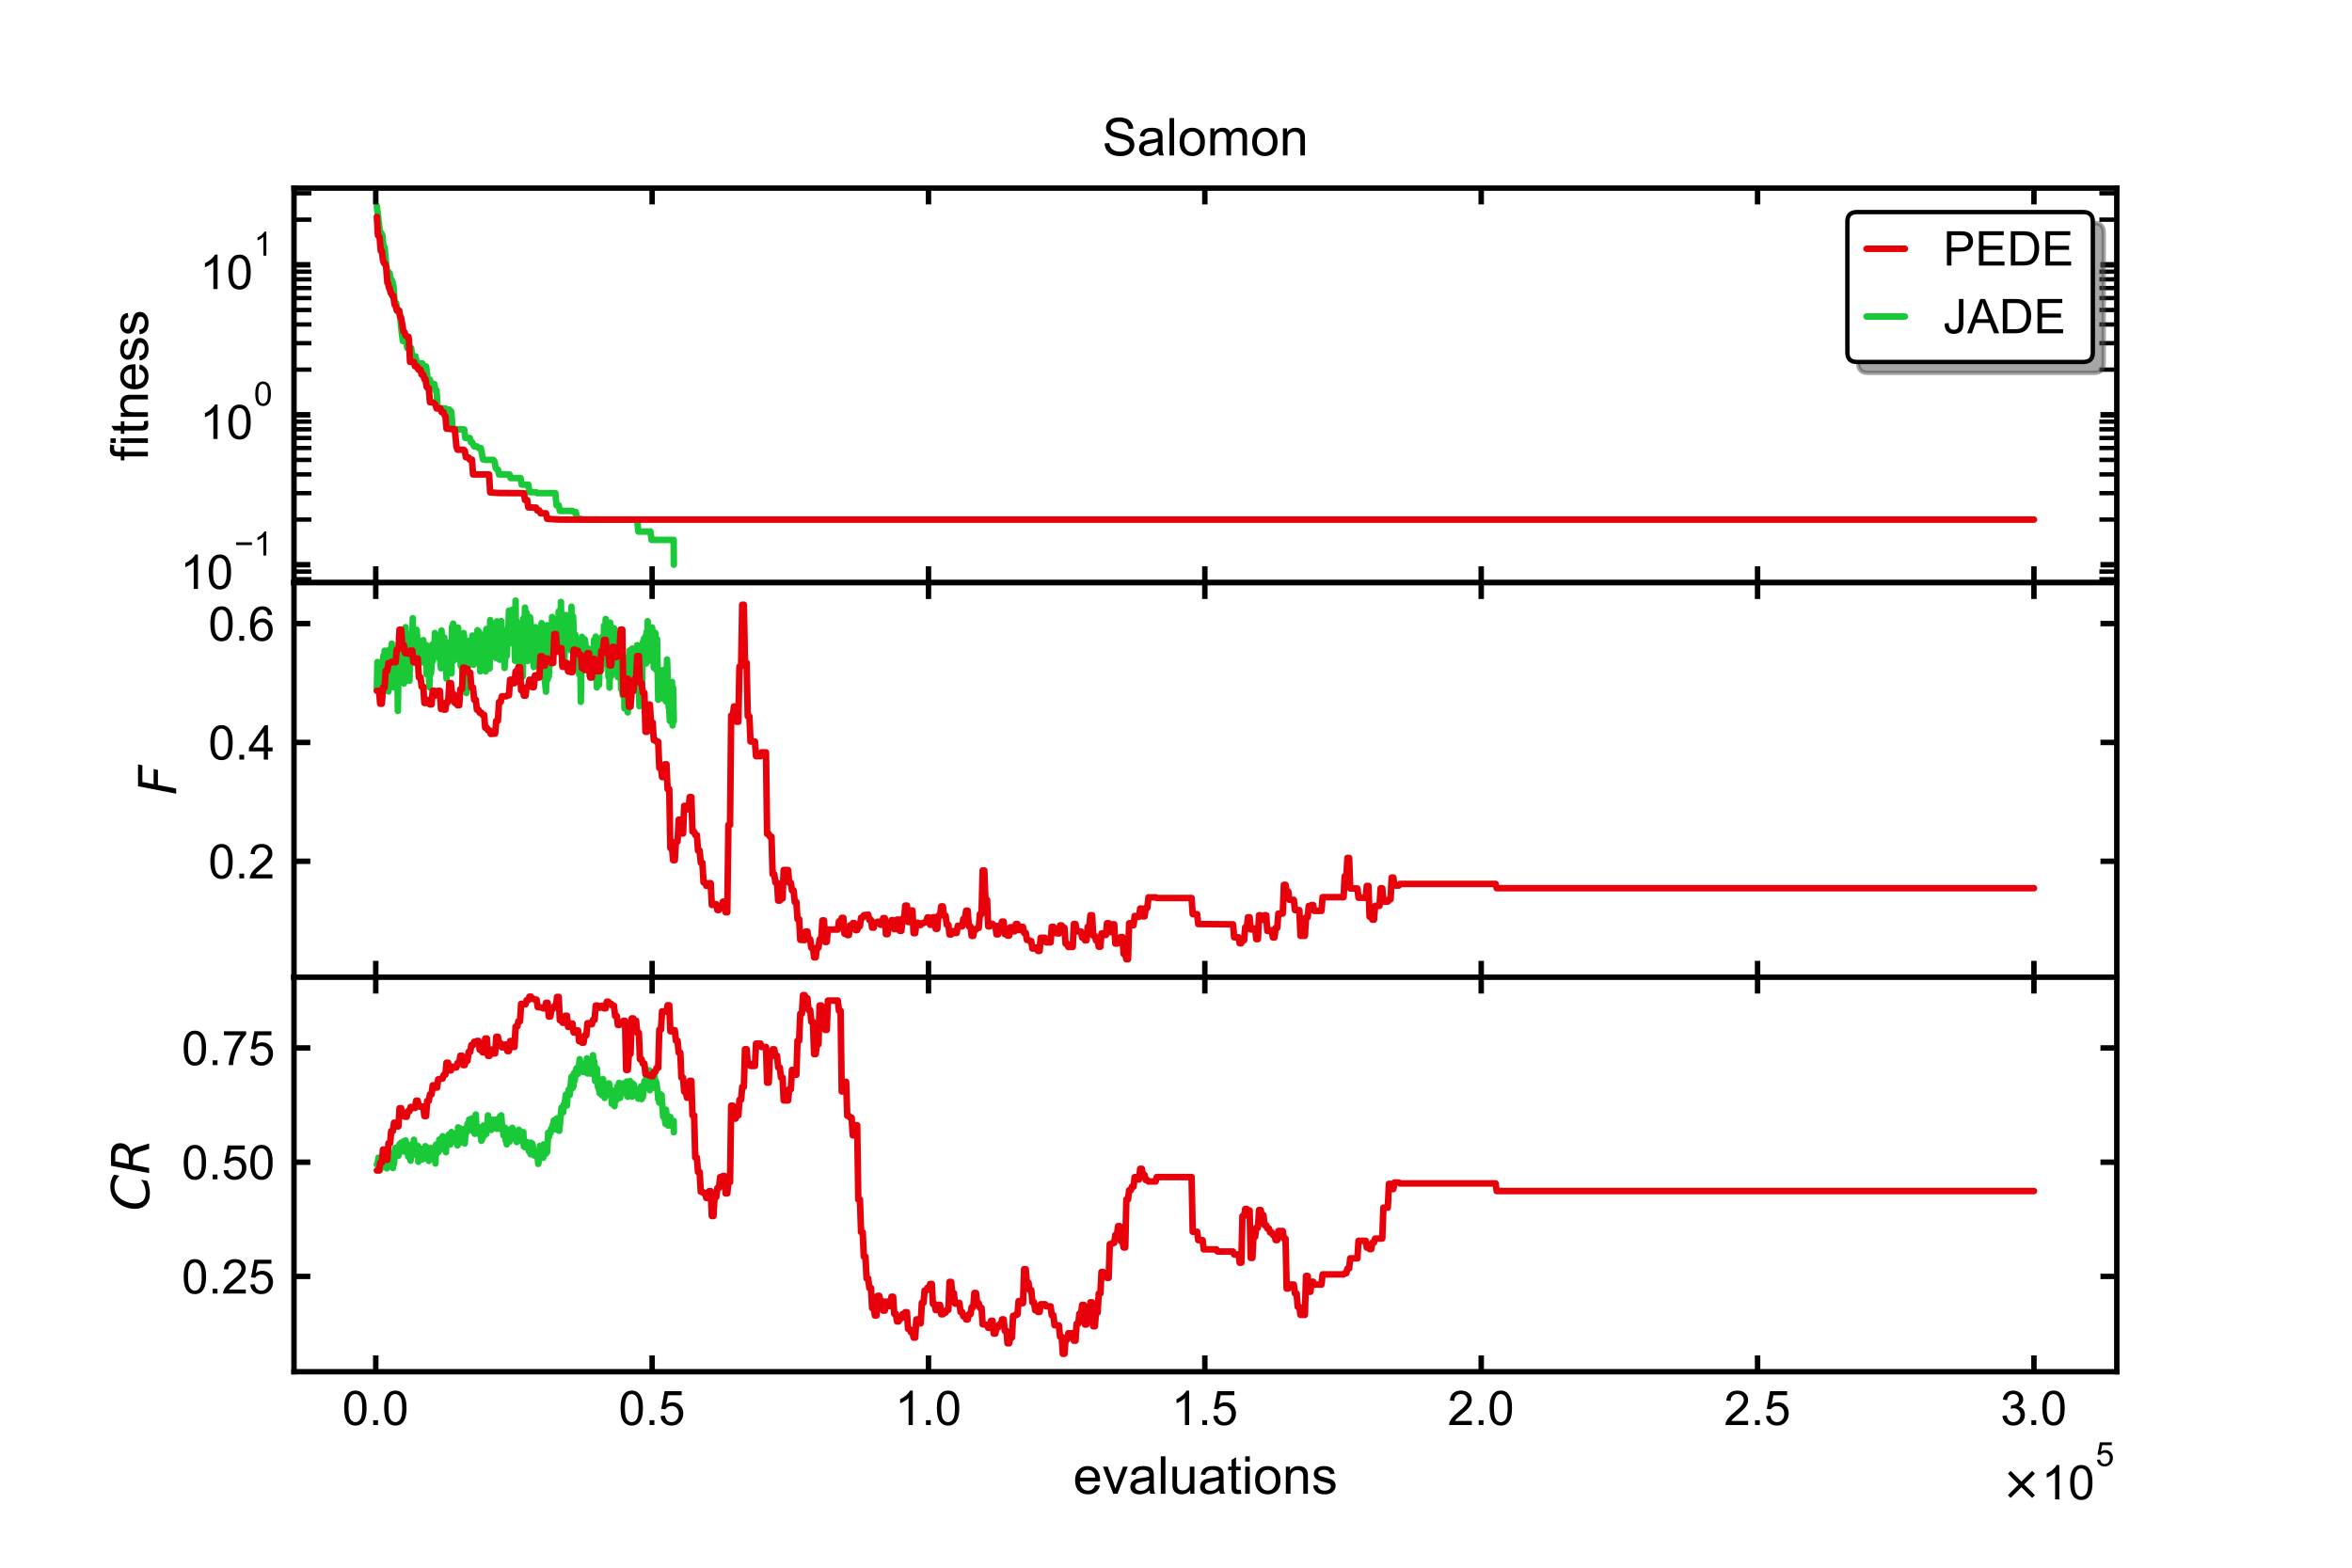 <?xml version="1.0" encoding="utf-8" standalone="no"?>
<!DOCTYPE svg PUBLIC "-//W3C//DTD SVG 1.1//EN"
  "http://www.w3.org/Graphics/SVG/1.1/DTD/svg11.dtd">
<!-- Created with matplotlib (https://matplotlib.org/) -->
<svg height="288pt" version="1.1" viewBox="0 0 432 288" width="432pt" xmlns="http://www.w3.org/2000/svg" xmlns:xlink="http://www.w3.org/1999/xlink">
 <defs>
  <style type="text/css">
*{stroke-linecap:butt;stroke-linejoin:round;}
  </style>
 </defs>
 <g id="figure_1">
  <g id="patch_1">
   <path d="M 0 288 
L 432 288 
L 432 0 
L 0 0 
z
" style="fill:#ffffff;"/>
  </g>
  <g id="axes_1">
   <g id="patch_2">
    <path d="M 54 107.04 
L 388.8 107.04 
L 388.8 34.56 
L 54 34.56 
z
" style="fill:#ffffff;"/>
   </g>
   <g id="line2d_1">
    <path clip-path="url(#pcbb34a7da5)" d="M 69.218 37.855 
L 69.726 42.2 
L 69.929 42.817 
L 70.03 42.817 
L 70.233 43.229 
L 70.436 45.257 
L 70.639 45.452 
L 71.046 50.022 
L 71.452 50.035 
L 71.553 50.168 
L 71.756 51.427 
L 71.959 51.457 
L 72.061 51.665 
L 72.264 52.557 
L 72.467 55.496 
L 72.67 55.649 
L 72.771 55.671 
L 72.975 57.159 
L 73.381 57.159 
L 73.482 57.969 
L 73.685 60.205 
L 73.99 62.651 
L 74.599 62.651 
L 74.802 63.933 
L 75.513 63.933 
L 75.716 65.464 
L 76.325 65.464 
L 76.528 66.731 
L 77.543 66.731 
L 77.746 67.149 
L 77.949 67.307 
L 78.254 67.307 
L 78.558 69.758 
L 78.964 69.758 
L 79.167 70.507 
L 79.776 70.562 
L 79.98 71.714 
L 80.183 71.714 
L 80.386 75.021 
L 81.807 75.021 
L 82.01 75.23 
L 82.518 75.23 
L 82.721 75.533 
L 82.822 75.533 
L 82.924 75.975 
L 83.127 78.852 
L 85.259 78.889 
L 85.462 80.454 
L 86.274 80.454 
L 86.477 81.222 
L 86.68 81.222 
L 87.086 82.005 
L 87.594 82.005 
L 87.898 82.308 
L 88.304 82.308 
L 88.71 84.381 
L 89.218 84.49 
L 90.639 84.49 
L 90.842 84.804 
L 91.045 85.982 
L 91.35 86.262 
L 91.452 86.262 
L 91.655 87.159 
L 93.584 87.159 
L 93.787 87.83 
L 95.614 87.83 
L 95.817 89.029 
L 97.035 89.029 
L 97.238 90.416 
L 98.457 90.416 
L 98.66 90.588 
L 102.01 90.604 
L 102.213 92.836 
L 102.619 92.836 
L 102.822 93.859 
L 105.157 93.859 
L 105.36 94.061 
L 105.766 94.061 
L 105.969 95.306 
L 106.68 95.306 
L 106.883 95.447 
L 117.035 95.457 
L 117.238 97.655 
L 119.472 97.655 
L 119.675 99.184 
L 123.736 99.184 
L 123.762 103.745 
L 123.762 103.745 
" style="fill:none;stroke:#1ac938;stroke-linecap:round;stroke-width:1.2;"/>
   </g>
   <g id="line2d_2">
    <path clip-path="url(#pcbb34a7da5)" d="M 69.218 39.833 
L 69.421 43.268 
L 69.523 43.268 
L 69.726 43.596 
L 69.929 46.088 
L 70.132 46.088 
L 70.335 47.808 
L 70.538 48.362 
L 70.741 48.427 
L 70.944 49.084 
L 71.147 51.929 
L 71.249 51.929 
L 71.452 52.897 
L 71.553 52.897 
L 71.756 53.823 
L 71.858 53.823 
L 72.061 54.35 
L 72.264 54.35 
L 72.467 55.971 
L 72.67 56.194 
L 72.873 57.008 
L 73.279 57.033 
L 73.482 58.2 
L 73.685 58.399 
L 74.091 60.874 
L 74.294 61.009 
L 74.497 61.655 
L 74.599 61.655 
L 74.802 61.859 
L 75.005 61.859 
L 75.106 62.273 
L 75.31 66.487 
L 76.02 66.487 
L 76.223 67.289 
L 76.629 67.3 
L 76.832 67.9 
L 77.238 67.9 
L 77.441 68.814 
L 77.746 68.814 
L 77.949 69.679 
L 78.152 69.679 
L 78.355 71.045 
L 78.558 71.31 
L 78.761 71.31 
L 78.964 73.885 
L 79.573 73.952 
L 79.98 74.317 
L 80.183 75.034 
L 80.893 75.034 
L 81.096 75.693 
L 81.401 75.693 
L 81.705 76.357 
L 81.807 76.357 
L 82.01 78.75 
L 83.533 78.857 
L 83.837 82.104 
L 84.04 82.619 
L 85.157 82.619 
L 85.36 82.794 
L 85.563 84.009 
L 86.071 84.049 
L 86.274 84.44 
L 86.68 84.44 
L 86.883 87.161 
L 89.827 87.161 
L 90.03 90.455 
L 91.452 90.565 
L 92.264 90.58 
L 96.223 90.604 
L 96.426 91.858 
L 96.832 91.858 
L 97.035 93.213 
L 98.457 93.249 
L 98.66 93.767 
L 99.066 93.767 
L 99.269 94.298 
L 100.284 94.298 
L 100.487 95.303 
L 100.893 95.34 
L 102.517 95.442 
L 103.33 95.457 
L 373.582 95.457 
L 373.582 95.457 
" style="fill:none;stroke:#e8000b;stroke-linecap:round;stroke-width:1.2;"/>
   </g>
   <g id="matplotlib.axis_1">
    <g id="xtick_1">
     <g id="line2d_3">
      <defs>
       <path d="M 0 0 
L 0 -3 
" id="medfa518de2" style="stroke:#000000;"/>
      </defs>
      <g>
       <use style="stroke:#000000;" x="69.015" xlink:href="#medfa518de2" y="107.04"/>
      </g>
     </g>
     <g id="line2d_4">
      <defs>
       <path d="M 0 0 
L 0 3 
" id="mddf90e6b29" style="stroke:#000000;"/>
      </defs>
      <g>
       <use style="stroke:#000000;" x="69.015" xlink:href="#mddf90e6b29" y="34.56"/>
      </g>
     </g>
    </g>
    <g id="xtick_2">
     <g id="line2d_5">
      <g>
       <use style="stroke:#000000;" x="119.776" xlink:href="#medfa518de2" y="107.04"/>
      </g>
     </g>
     <g id="line2d_6">
      <g>
       <use style="stroke:#000000;" x="119.776" xlink:href="#mddf90e6b29" y="34.56"/>
      </g>
     </g>
    </g>
    <g id="xtick_3">
     <g id="line2d_7">
      <g>
       <use style="stroke:#000000;" x="170.537" xlink:href="#medfa518de2" y="107.04"/>
      </g>
     </g>
     <g id="line2d_8">
      <g>
       <use style="stroke:#000000;" x="170.537" xlink:href="#mddf90e6b29" y="34.56"/>
      </g>
     </g>
    </g>
    <g id="xtick_4">
     <g id="line2d_9">
      <g>
       <use style="stroke:#000000;" x="221.298" xlink:href="#medfa518de2" y="107.04"/>
      </g>
     </g>
     <g id="line2d_10">
      <g>
       <use style="stroke:#000000;" x="221.298" xlink:href="#mddf90e6b29" y="34.56"/>
      </g>
     </g>
    </g>
    <g id="xtick_5">
     <g id="line2d_11">
      <g>
       <use style="stroke:#000000;" x="272.06" xlink:href="#medfa518de2" y="107.04"/>
      </g>
     </g>
     <g id="line2d_12">
      <g>
       <use style="stroke:#000000;" x="272.06" xlink:href="#mddf90e6b29" y="34.56"/>
      </g>
     </g>
    </g>
    <g id="xtick_6">
     <g id="line2d_13">
      <g>
       <use style="stroke:#000000;" x="322.821" xlink:href="#medfa518de2" y="107.04"/>
      </g>
     </g>
     <g id="line2d_14">
      <g>
       <use style="stroke:#000000;" x="322.821" xlink:href="#mddf90e6b29" y="34.56"/>
      </g>
     </g>
    </g>
    <g id="xtick_7">
     <g id="line2d_15">
      <g>
       <use style="stroke:#000000;" x="373.582" xlink:href="#medfa518de2" y="107.04"/>
      </g>
     </g>
     <g id="line2d_16">
      <g>
       <use style="stroke:#000000;" x="373.582" xlink:href="#mddf90e6b29" y="34.56"/>
      </g>
     </g>
    </g>
   </g>
   <g id="matplotlib.axis_2">
    <g id="ytick_1">
     <g id="line2d_17">
      <defs>
       <path d="M 0 0 
L 3 0 
" id="m866673f02d" style="stroke:#000000;"/>
      </defs>
      <g>
       <use style="stroke:#000000;" x="54" xlink:href="#m866673f02d" y="103.742"/>
      </g>
     </g>
     <g id="line2d_18">
      <defs>
       <path d="M 0 0 
L -3 0 
" id="m43af1b617e" style="stroke:#000000;"/>
      </defs>
      <g>
       <use style="stroke:#000000;" x="388.8" xlink:href="#m43af1b617e" y="103.742"/>
      </g>
     </g>
     <g id="text_1">
      <!-- $\mathdefault{10^{-1}}$ -->
      <defs>
       <path d="M 37.25 0 
L 28.469 0 
L 28.469 56 
Q 25.297 52.984 20.141 49.953 
Q 14.984 46.922 10.891 45.406 
L 10.891 53.906 
Q 18.266 57.375 23.781 62.297 
Q 29.297 67.234 31.594 71.875 
L 37.25 71.875 
z
" id="ArialMT-49"/>
       <path d="M 4.156 35.297 
Q 4.156 48 6.766 55.734 
Q 9.375 63.484 14.516 67.672 
Q 19.672 71.875 27.484 71.875 
Q 33.25 71.875 37.594 69.547 
Q 41.938 67.234 44.766 62.859 
Q 47.609 58.5 49.219 52.219 
Q 50.828 45.953 50.828 35.297 
Q 50.828 22.703 48.234 14.969 
Q 45.656 7.234 40.5 3 
Q 35.359 -1.219 27.484 -1.219 
Q 17.141 -1.219 11.234 6.203 
Q 4.156 15.141 4.156 35.297 
z
M 13.188 35.297 
Q 13.188 17.672 17.312 11.828 
Q 21.438 6 27.484 6 
Q 33.547 6 37.672 11.859 
Q 41.797 17.719 41.797 35.297 
Q 41.797 52.984 37.672 58.781 
Q 33.547 64.594 27.391 64.594 
Q 21.344 64.594 17.719 59.469 
Q 13.188 52.938 13.188 35.297 
z
" id="ArialMT-48"/>
       <path d="M 52.828 31.203 
L 5.562 31.203 
L 5.562 39.406 
L 52.828 39.406 
z
" id="ArialMT-8722"/>
      </defs>
      <g transform="translate(33.076 108.279)scale(0.088 -0.088)">
       <use transform="translate(0 0.994)" xlink:href="#ArialMT-49"/>
       <use transform="translate(55.615 0.994)" xlink:href="#ArialMT-48"/>
       <use transform="translate(112.973 70.688)scale(0.7)" xlink:href="#ArialMT-8722"/>
       <use transform="translate(153.852 70.688)scale(0.7)" xlink:href="#ArialMT-49"/>
      </g>
     </g>
    </g>
    <g id="ytick_2">
     <g id="line2d_19">
      <g>
       <use style="stroke:#000000;" x="54" xlink:href="#m866673f02d" y="76.195"/>
      </g>
     </g>
     <g id="line2d_20">
      <g>
       <use style="stroke:#000000;" x="388.8" xlink:href="#m43af1b617e" y="76.195"/>
      </g>
     </g>
     <g id="text_2">
      <!-- $\mathdefault{10^{0}}$ -->
      <g transform="translate(36.684 80.733)scale(0.088 -0.088)">
       <use transform="translate(0 0.994)" xlink:href="#ArialMT-49"/>
       <use transform="translate(55.615 0.994)" xlink:href="#ArialMT-48"/>
       <use transform="translate(112.973 70.688)scale(0.7)" xlink:href="#ArialMT-48"/>
      </g>
     </g>
    </g>
    <g id="ytick_3">
     <g id="line2d_21">
      <g>
       <use style="stroke:#000000;" x="54" xlink:href="#m866673f02d" y="48.648"/>
      </g>
     </g>
     <g id="line2d_22">
      <g>
       <use style="stroke:#000000;" x="388.8" xlink:href="#m43af1b617e" y="48.648"/>
      </g>
     </g>
     <g id="text_3">
      <!-- $\mathdefault{10^{1}}$ -->
      <g transform="translate(36.684 53.186)scale(0.088 -0.088)">
       <use transform="translate(0 0.994)" xlink:href="#ArialMT-49"/>
       <use transform="translate(55.615 0.994)" xlink:href="#ArialMT-48"/>
       <use transform="translate(112.973 70.688)scale(0.7)" xlink:href="#ArialMT-49"/>
      </g>
     </g>
    </g>
    <g id="ytick_4">
     <g id="line2d_23">
      <defs>
       <path d="M 0 0 
L 3.2 0 
" id="m046a62e029" style="stroke:#000000;stroke-width:0.8;"/>
      </defs>
      <g>
       <use style="stroke:#000000;stroke-width:0.8;" x="54" xlink:href="#m046a62e029" y="106.412"/>
      </g>
     </g>
     <g id="line2d_24">
      <defs>
       <path d="M 0 0 
L -3.2 0 
" id="m17570305c3" style="stroke:#000000;stroke-width:0.8;"/>
      </defs>
      <g>
       <use style="stroke:#000000;stroke-width:0.8;" x="388.8" xlink:href="#m17570305c3" y="106.412"/>
      </g>
     </g>
    </g>
    <g id="ytick_5">
     <g id="line2d_25">
      <g>
       <use style="stroke:#000000;stroke-width:0.8;" x="54" xlink:href="#m046a62e029" y="105.002"/>
      </g>
     </g>
     <g id="line2d_26">
      <g>
       <use style="stroke:#000000;stroke-width:0.8;" x="388.8" xlink:href="#m17570305c3" y="105.002"/>
      </g>
     </g>
    </g>
    <g id="ytick_6">
     <g id="line2d_27">
      <g>
       <use style="stroke:#000000;stroke-width:0.8;" x="54" xlink:href="#m046a62e029" y="95.45"/>
      </g>
     </g>
     <g id="line2d_28">
      <g>
       <use style="stroke:#000000;stroke-width:0.8;" x="388.8" xlink:href="#m17570305c3" y="95.45"/>
      </g>
     </g>
    </g>
    <g id="ytick_7">
     <g id="line2d_29">
      <g>
       <use style="stroke:#000000;stroke-width:0.8;" x="54" xlink:href="#m046a62e029" y="90.599"/>
      </g>
     </g>
     <g id="line2d_30">
      <g>
       <use style="stroke:#000000;stroke-width:0.8;" x="388.8" xlink:href="#m17570305c3" y="90.599"/>
      </g>
     </g>
    </g>
    <g id="ytick_8">
     <g id="line2d_31">
      <g>
       <use style="stroke:#000000;stroke-width:0.8;" x="54" xlink:href="#m046a62e029" y="87.157"/>
      </g>
     </g>
     <g id="line2d_32">
      <g>
       <use style="stroke:#000000;stroke-width:0.8;" x="388.8" xlink:href="#m17570305c3" y="87.157"/>
      </g>
     </g>
    </g>
    <g id="ytick_9">
     <g id="line2d_33">
      <g>
       <use style="stroke:#000000;stroke-width:0.8;" x="54" xlink:href="#m046a62e029" y="84.487"/>
      </g>
     </g>
     <g id="line2d_34">
      <g>
       <use style="stroke:#000000;stroke-width:0.8;" x="388.8" xlink:href="#m17570305c3" y="84.487"/>
      </g>
     </g>
    </g>
    <g id="ytick_10">
     <g id="line2d_35">
      <g>
       <use style="stroke:#000000;stroke-width:0.8;" x="54" xlink:href="#m046a62e029" y="82.306"/>
      </g>
     </g>
     <g id="line2d_36">
      <g>
       <use style="stroke:#000000;stroke-width:0.8;" x="388.8" xlink:href="#m17570305c3" y="82.306"/>
      </g>
     </g>
    </g>
    <g id="ytick_11">
     <g id="line2d_37">
      <g>
       <use style="stroke:#000000;stroke-width:0.8;" x="54" xlink:href="#m046a62e029" y="80.462"/>
      </g>
     </g>
     <g id="line2d_38">
      <g>
       <use style="stroke:#000000;stroke-width:0.8;" x="388.8" xlink:href="#m17570305c3" y="80.462"/>
      </g>
     </g>
    </g>
    <g id="ytick_12">
     <g id="line2d_39">
      <g>
       <use style="stroke:#000000;stroke-width:0.8;" x="54" xlink:href="#m046a62e029" y="78.865"/>
      </g>
     </g>
     <g id="line2d_40">
      <g>
       <use style="stroke:#000000;stroke-width:0.8;" x="388.8" xlink:href="#m17570305c3" y="78.865"/>
      </g>
     </g>
    </g>
    <g id="ytick_13">
     <g id="line2d_41">
      <g>
       <use style="stroke:#000000;stroke-width:0.8;" x="54" xlink:href="#m046a62e029" y="77.456"/>
      </g>
     </g>
     <g id="line2d_42">
      <g>
       <use style="stroke:#000000;stroke-width:0.8;" x="388.8" xlink:href="#m17570305c3" y="77.456"/>
      </g>
     </g>
    </g>
    <g id="ytick_14">
     <g id="line2d_43">
      <g>
       <use style="stroke:#000000;stroke-width:0.8;" x="54" xlink:href="#m046a62e029" y="67.903"/>
      </g>
     </g>
     <g id="line2d_44">
      <g>
       <use style="stroke:#000000;stroke-width:0.8;" x="388.8" xlink:href="#m17570305c3" y="67.903"/>
      </g>
     </g>
    </g>
    <g id="ytick_15">
     <g id="line2d_45">
      <g>
       <use style="stroke:#000000;stroke-width:0.8;" x="54" xlink:href="#m046a62e029" y="63.052"/>
      </g>
     </g>
     <g id="line2d_46">
      <g>
       <use style="stroke:#000000;stroke-width:0.8;" x="388.8" xlink:href="#m17570305c3" y="63.052"/>
      </g>
     </g>
    </g>
    <g id="ytick_16">
     <g id="line2d_47">
      <g>
       <use style="stroke:#000000;stroke-width:0.8;" x="54" xlink:href="#m046a62e029" y="59.61"/>
      </g>
     </g>
     <g id="line2d_48">
      <g>
       <use style="stroke:#000000;stroke-width:0.8;" x="388.8" xlink:href="#m17570305c3" y="59.61"/>
      </g>
     </g>
    </g>
    <g id="ytick_17">
     <g id="line2d_49">
      <g>
       <use style="stroke:#000000;stroke-width:0.8;" x="54" xlink:href="#m046a62e029" y="56.941"/>
      </g>
     </g>
     <g id="line2d_50">
      <g>
       <use style="stroke:#000000;stroke-width:0.8;" x="388.8" xlink:href="#m17570305c3" y="56.941"/>
      </g>
     </g>
    </g>
    <g id="ytick_18">
     <g id="line2d_51">
      <g>
       <use style="stroke:#000000;stroke-width:0.8;" x="54" xlink:href="#m046a62e029" y="54.759"/>
      </g>
     </g>
     <g id="line2d_52">
      <g>
       <use style="stroke:#000000;stroke-width:0.8;" x="388.8" xlink:href="#m17570305c3" y="54.759"/>
      </g>
     </g>
    </g>
    <g id="ytick_19">
     <g id="line2d_53">
      <g>
       <use style="stroke:#000000;stroke-width:0.8;" x="54" xlink:href="#m046a62e029" y="52.915"/>
      </g>
     </g>
     <g id="line2d_54">
      <g>
       <use style="stroke:#000000;stroke-width:0.8;" x="388.8" xlink:href="#m17570305c3" y="52.915"/>
      </g>
     </g>
    </g>
    <g id="ytick_20">
     <g id="line2d_55">
      <g>
       <use style="stroke:#000000;stroke-width:0.8;" x="54" xlink:href="#m046a62e029" y="51.318"/>
      </g>
     </g>
     <g id="line2d_56">
      <g>
       <use style="stroke:#000000;stroke-width:0.8;" x="388.8" xlink:href="#m17570305c3" y="51.318"/>
      </g>
     </g>
    </g>
    <g id="ytick_21">
     <g id="line2d_57">
      <g>
       <use style="stroke:#000000;stroke-width:0.8;" x="54" xlink:href="#m046a62e029" y="49.909"/>
      </g>
     </g>
     <g id="line2d_58">
      <g>
       <use style="stroke:#000000;stroke-width:0.8;" x="388.8" xlink:href="#m17570305c3" y="49.909"/>
      </g>
     </g>
    </g>
    <g id="ytick_22">
     <g id="line2d_59">
      <g>
       <use style="stroke:#000000;stroke-width:0.8;" x="54" xlink:href="#m046a62e029" y="40.356"/>
      </g>
     </g>
     <g id="line2d_60">
      <g>
       <use style="stroke:#000000;stroke-width:0.8;" x="388.8" xlink:href="#m17570305c3" y="40.356"/>
      </g>
     </g>
    </g>
    <g id="ytick_23">
     <g id="line2d_61">
      <g>
       <use style="stroke:#000000;stroke-width:0.8;" x="54" xlink:href="#m046a62e029" y="35.505"/>
      </g>
     </g>
     <g id="line2d_62">
      <g>
       <use style="stroke:#000000;stroke-width:0.8;" x="388.8" xlink:href="#m17570305c3" y="35.505"/>
      </g>
     </g>
    </g>
    <g id="text_4">
     <!-- fitness -->
     <defs>
      <path d="M 8.688 0 
L 8.688 45.016 
L 0.922 45.016 
L 0.922 51.859 
L 8.688 51.859 
L 8.688 57.375 
Q 8.688 62.594 9.625 65.141 
Q 10.891 68.562 14.078 70.672 
Q 17.281 72.797 23.047 72.797 
Q 26.766 72.797 31.25 71.922 
L 29.938 64.266 
Q 27.203 64.75 24.75 64.75 
Q 20.75 64.75 19.094 63.031 
Q 17.438 61.328 17.438 56.641 
L 17.438 51.859 
L 27.547 51.859 
L 27.547 45.016 
L 17.438 45.016 
L 17.438 0 
z
" id="ArialMT-102"/>
      <path d="M 6.641 61.469 
L 6.641 71.578 
L 15.438 71.578 
L 15.438 61.469 
z
M 6.641 0 
L 6.641 51.859 
L 15.438 51.859 
L 15.438 0 
z
" id="ArialMT-105"/>
      <path d="M 25.781 7.859 
L 27.047 0.094 
Q 23.344 -0.688 20.406 -0.688 
Q 15.625 -0.688 12.984 0.828 
Q 10.359 2.344 9.281 4.812 
Q 8.203 7.281 8.203 15.188 
L 8.203 45.016 
L 1.766 45.016 
L 1.766 51.859 
L 8.203 51.859 
L 8.203 64.703 
L 16.938 69.969 
L 16.938 51.859 
L 25.781 51.859 
L 25.781 45.016 
L 16.938 45.016 
L 16.938 14.703 
Q 16.938 10.938 17.406 9.859 
Q 17.875 8.797 18.922 8.156 
Q 19.969 7.516 21.922 7.516 
Q 23.391 7.516 25.781 7.859 
z
" id="ArialMT-116"/>
      <path d="M 6.594 0 
L 6.594 51.859 
L 14.5 51.859 
L 14.5 44.484 
Q 20.219 53.031 31 53.031 
Q 35.688 53.031 39.625 51.344 
Q 43.562 49.656 45.516 46.922 
Q 47.469 44.188 48.25 40.438 
Q 48.734 37.984 48.734 31.891 
L 48.734 0 
L 39.938 0 
L 39.938 31.547 
Q 39.938 36.922 38.906 39.578 
Q 37.891 42.234 35.281 43.812 
Q 32.672 45.406 29.156 45.406 
Q 23.531 45.406 19.453 41.844 
Q 15.375 38.281 15.375 28.328 
L 15.375 0 
z
" id="ArialMT-110"/>
      <path d="M 42.094 16.703 
L 51.172 15.578 
Q 49.031 7.625 43.219 3.219 
Q 37.406 -1.172 28.375 -1.172 
Q 17 -1.172 10.328 5.828 
Q 3.656 12.844 3.656 25.484 
Q 3.656 38.578 10.391 45.797 
Q 17.141 53.031 27.875 53.031 
Q 38.281 53.031 44.875 45.953 
Q 51.469 38.875 51.469 26.031 
Q 51.469 25.25 51.422 23.688 
L 12.75 23.688 
Q 13.234 15.141 17.578 10.594 
Q 21.922 6.062 28.422 6.062 
Q 33.25 6.062 36.672 8.594 
Q 40.094 11.141 42.094 16.703 
z
M 13.234 30.906 
L 42.188 30.906 
Q 41.609 37.453 38.875 40.719 
Q 34.672 45.797 27.984 45.797 
Q 21.922 45.797 17.797 41.75 
Q 13.672 37.703 13.234 30.906 
z
" id="ArialMT-101"/>
      <path d="M 3.078 15.484 
L 11.766 16.844 
Q 12.5 11.625 15.844 8.844 
Q 19.188 6.062 25.203 6.062 
Q 31.25 6.062 34.172 8.516 
Q 37.109 10.984 37.109 14.312 
Q 37.109 17.281 34.516 19 
Q 32.719 20.172 25.531 21.969 
Q 15.875 24.422 12.141 26.203 
Q 8.406 27.984 6.469 31.125 
Q 4.547 34.281 4.547 38.094 
Q 4.547 41.547 6.125 44.5 
Q 7.719 47.469 10.453 49.422 
Q 12.5 50.922 16.031 51.969 
Q 19.578 53.031 23.641 53.031 
Q 29.734 53.031 34.344 51.266 
Q 38.969 49.516 41.156 46.5 
Q 43.359 43.5 44.188 38.484 
L 35.594 37.312 
Q 35.016 41.312 32.203 43.547 
Q 29.391 45.797 24.266 45.797 
Q 18.219 45.797 15.625 43.797 
Q 13.031 41.797 13.031 39.109 
Q 13.031 37.406 14.109 36.031 
Q 15.188 34.625 17.484 33.688 
Q 18.797 33.203 25.25 31.453 
Q 34.578 28.953 38.25 27.359 
Q 41.938 25.781 44.031 22.75 
Q 46.141 19.734 46.141 15.234 
Q 46.141 10.844 43.578 6.953 
Q 41.016 3.078 36.172 0.953 
Q 31.344 -1.172 25.25 -1.172 
Q 15.141 -1.172 9.844 3.031 
Q 4.547 7.234 3.078 15.484 
z
" id="ArialMT-115"/>
     </defs>
     <g transform="translate(27.168 84.672)rotate(-90)scale(0.096 -0.096)">
      <use xlink:href="#ArialMT-102"/>
      <use x="27.783" xlink:href="#ArialMT-105"/>
      <use x="50" xlink:href="#ArialMT-116"/>
      <use x="77.783" xlink:href="#ArialMT-110"/>
      <use x="133.398" xlink:href="#ArialMT-101"/>
      <use x="189.014" xlink:href="#ArialMT-115"/>
      <use x="239.014" xlink:href="#ArialMT-115"/>
     </g>
    </g>
   </g>
   <g id="patch_3">
    <path d="M 54 107.04 
L 54 34.56 
" style="fill:none;stroke:#000000;stroke-linecap:square;stroke-linejoin:miter;"/>
   </g>
   <g id="patch_4">
    <path d="M 388.8 107.04 
L 388.8 34.56 
" style="fill:none;stroke:#000000;stroke-linecap:square;stroke-linejoin:miter;"/>
   </g>
   <g id="patch_5">
    <path d="M 54 107.04 
L 388.8 107.04 
" style="fill:none;stroke:#000000;stroke-linecap:square;stroke-linejoin:miter;"/>
   </g>
   <g id="patch_6">
    <path d="M 54 34.56 
L 388.8 34.56 
" style="fill:none;stroke:#000000;stroke-linecap:square;stroke-linejoin:miter;"/>
   </g>
   <g id="text_5">
    <!-- Salomon -->
    <defs>
     <path d="M 4.5 23 
L 13.422 23.781 
Q 14.062 18.406 16.375 14.969 
Q 18.703 11.531 23.578 9.406 
Q 28.469 7.281 34.578 7.281 
Q 39.984 7.281 44.141 8.891 
Q 48.297 10.5 50.312 13.297 
Q 52.344 16.109 52.344 19.438 
Q 52.344 22.797 50.391 25.312 
Q 48.438 27.828 43.953 29.547 
Q 41.062 30.672 31.203 33.031 
Q 21.344 35.406 17.391 37.5 
Q 12.25 40.188 9.734 44.156 
Q 7.234 48.141 7.234 53.078 
Q 7.234 58.5 10.297 63.203 
Q 13.375 67.922 19.281 70.359 
Q 25.203 72.797 32.422 72.797 
Q 40.375 72.797 46.453 70.234 
Q 52.547 67.672 55.812 62.688 
Q 59.078 57.719 59.328 51.422 
L 50.25 50.734 
Q 49.516 57.516 45.281 60.984 
Q 41.062 64.453 32.812 64.453 
Q 24.219 64.453 20.281 61.297 
Q 16.359 58.156 16.359 53.719 
Q 16.359 49.859 19.141 47.359 
Q 21.875 44.875 33.422 42.266 
Q 44.969 39.656 49.266 37.703 
Q 55.516 34.812 58.484 30.391 
Q 61.469 25.984 61.469 20.219 
Q 61.469 14.5 58.203 9.438 
Q 54.938 4.391 48.797 1.578 
Q 42.672 -1.219 35.016 -1.219 
Q 25.297 -1.219 18.719 1.609 
Q 12.156 4.438 8.422 10.125 
Q 4.688 15.828 4.5 23 
z
" id="ArialMT-83"/>
     <path d="M 40.438 6.391 
Q 35.547 2.25 31.031 0.531 
Q 26.516 -1.172 21.344 -1.172 
Q 12.797 -1.172 8.203 3 
Q 3.609 7.172 3.609 13.672 
Q 3.609 17.484 5.344 20.625 
Q 7.078 23.781 9.891 25.688 
Q 12.703 27.594 16.219 28.562 
Q 18.797 29.25 24.031 29.891 
Q 34.672 31.156 39.703 32.906 
Q 39.75 34.719 39.75 35.203 
Q 39.75 40.578 37.25 42.781 
Q 33.891 45.75 27.25 45.75 
Q 21.047 45.75 18.094 43.578 
Q 15.141 41.406 13.719 35.891 
L 5.125 37.062 
Q 6.297 42.578 8.984 45.969 
Q 11.672 49.359 16.75 51.188 
Q 21.828 53.031 28.516 53.031 
Q 35.156 53.031 39.297 51.469 
Q 43.453 49.906 45.406 47.531 
Q 47.359 45.172 48.141 41.547 
Q 48.578 39.312 48.578 33.453 
L 48.578 21.734 
Q 48.578 9.469 49.141 6.219 
Q 49.703 2.984 51.375 0 
L 42.188 0 
Q 40.828 2.734 40.438 6.391 
z
M 39.703 26.031 
Q 34.906 24.078 25.344 22.703 
Q 19.922 21.922 17.672 20.938 
Q 15.438 19.969 14.203 18.094 
Q 12.984 16.219 12.984 13.922 
Q 12.984 10.406 15.641 8.062 
Q 18.312 5.719 23.438 5.719 
Q 28.516 5.719 32.469 7.938 
Q 36.422 10.156 38.281 14.016 
Q 39.703 17 39.703 22.797 
z
" id="ArialMT-97"/>
     <path d="M 6.391 0 
L 6.391 71.578 
L 15.188 71.578 
L 15.188 0 
z
" id="ArialMT-108"/>
     <path d="M 3.328 25.922 
Q 3.328 40.328 11.328 47.266 
Q 18.016 53.031 27.641 53.031 
Q 38.328 53.031 45.109 46.016 
Q 51.906 39.016 51.906 26.656 
Q 51.906 16.656 48.906 10.906 
Q 45.906 5.172 40.156 2 
Q 34.422 -1.172 27.641 -1.172 
Q 16.75 -1.172 10.031 5.812 
Q 3.328 12.797 3.328 25.922 
z
M 12.359 25.922 
Q 12.359 15.969 16.703 11.016 
Q 21.047 6.062 27.641 6.062 
Q 34.188 6.062 38.531 11.031 
Q 42.875 16.016 42.875 26.219 
Q 42.875 35.844 38.5 40.797 
Q 34.125 45.75 27.641 45.75 
Q 21.047 45.75 16.703 40.812 
Q 12.359 35.891 12.359 25.922 
z
" id="ArialMT-111"/>
     <path d="M 6.594 0 
L 6.594 51.859 
L 14.453 51.859 
L 14.453 44.578 
Q 16.891 48.391 20.938 50.703 
Q 25 53.031 30.172 53.031 
Q 35.938 53.031 39.625 50.641 
Q 43.312 48.25 44.828 43.953 
Q 50.984 53.031 60.844 53.031 
Q 68.562 53.031 72.703 48.75 
Q 76.859 44.484 76.859 35.594 
L 76.859 0 
L 68.109 0 
L 68.109 32.672 
Q 68.109 37.938 67.25 40.25 
Q 66.406 42.578 64.156 43.984 
Q 61.922 45.406 58.891 45.406 
Q 53.422 45.406 49.797 41.766 
Q 46.188 38.141 46.188 30.125 
L 46.188 0 
L 37.406 0 
L 37.406 33.688 
Q 37.406 39.547 35.25 42.469 
Q 33.109 45.406 28.219 45.406 
Q 24.516 45.406 21.359 43.453 
Q 18.219 41.5 16.797 37.734 
Q 15.375 33.984 15.375 26.906 
L 15.375 0 
z
" id="ArialMT-109"/>
    </defs>
    <g transform="translate(202.457 28.56)scale(0.096 -0.096)">
     <use xlink:href="#ArialMT-83"/>
     <use x="66.699" xlink:href="#ArialMT-97"/>
     <use x="122.314" xlink:href="#ArialMT-108"/>
     <use x="144.531" xlink:href="#ArialMT-111"/>
     <use x="200.146" xlink:href="#ArialMT-109"/>
     <use x="283.447" xlink:href="#ArialMT-111"/>
     <use x="339.062" xlink:href="#ArialMT-110"/>
    </g>
   </g>
   <g id="legend_1">
    <g id="patch_7">
     <path d="M 343.075 68.496 
L 384.64 68.496 
Q 386.4 68.496 386.4 66.736 
L 386.4 42.72 
Q 386.4 40.96 384.64 40.96 
L 343.075 40.96 
Q 341.315 40.96 341.315 42.72 
L 341.315 66.736 
Q 341.315 68.496 343.075 68.496 
z
" style="fill:#4c4c4c;opacity:0.5;stroke:#4c4c4c;stroke-linejoin:miter;stroke-width:0.8;"/>
    </g>
    <g id="patch_8">
     <path d="M 341.075 66.496 
L 382.64 66.496 
Q 384.4 66.496 384.4 64.736 
L 384.4 40.72 
Q 384.4 38.96 382.64 38.96 
L 341.075 38.96 
Q 339.315 38.96 339.315 40.72 
L 339.315 64.736 
Q 339.315 66.496 341.075 66.496 
z
" style="fill:#ffffff;stroke:#000000;stroke-linejoin:miter;stroke-width:0.8;"/>
    </g>
    <g id="line2d_63">
     <path d="M 342.835 45.699 
L 349.875 45.699 
" style="fill:none;stroke:#e8000b;stroke-linecap:round;stroke-width:1.2;"/>
    </g>
    <g id="line2d_64"/>
    <g id="text_6">
     <!-- PEDE -->
     <defs>
      <path d="M 7.719 0 
L 7.719 71.578 
L 34.719 71.578 
Q 41.844 71.578 45.609 70.906 
Q 50.875 70.016 54.438 67.547 
Q 58.016 65.094 60.188 60.641 
Q 62.359 56.203 62.359 50.875 
Q 62.359 41.75 56.547 35.422 
Q 50.734 29.109 35.547 29.109 
L 17.188 29.109 
L 17.188 0 
z
M 17.188 37.547 
L 35.688 37.547 
Q 44.875 37.547 48.734 40.969 
Q 52.594 44.391 52.594 50.594 
Q 52.594 55.078 50.312 58.266 
Q 48.047 61.469 44.344 62.5 
Q 41.938 63.141 35.5 63.141 
L 17.188 63.141 
z
" id="ArialMT-80"/>
      <path d="M 7.906 0 
L 7.906 71.578 
L 59.672 71.578 
L 59.672 63.141 
L 17.391 63.141 
L 17.391 41.219 
L 56.984 41.219 
L 56.984 32.812 
L 17.391 32.812 
L 17.391 8.453 
L 61.328 8.453 
L 61.328 0 
z
" id="ArialMT-69"/>
      <path d="M 7.719 0 
L 7.719 71.578 
L 32.375 71.578 
Q 40.719 71.578 45.125 70.562 
Q 51.266 69.141 55.609 65.438 
Q 61.281 60.641 64.078 53.188 
Q 66.891 45.75 66.891 36.188 
Q 66.891 28.031 64.984 21.734 
Q 63.094 15.438 60.109 11.297 
Q 57.125 7.172 53.578 4.797 
Q 50.047 2.438 45.047 1.219 
Q 40.047 0 33.547 0 
z
M 17.188 8.453 
L 32.469 8.453 
Q 39.547 8.453 43.578 9.766 
Q 47.609 11.078 50 13.484 
Q 53.375 16.844 55.25 22.531 
Q 57.125 28.219 57.125 36.328 
Q 57.125 47.562 53.438 53.594 
Q 49.75 59.625 44.484 61.672 
Q 40.672 63.141 32.234 63.141 
L 17.188 63.141 
z
" id="ArialMT-68"/>
     </defs>
     <g transform="translate(356.915 48.779)scale(0.088 -0.088)">
      <use xlink:href="#ArialMT-80"/>
      <use x="66.699" xlink:href="#ArialMT-69"/>
      <use x="133.398" xlink:href="#ArialMT-68"/>
      <use x="205.615" xlink:href="#ArialMT-69"/>
     </g>
    </g>
    <g id="line2d_65">
     <path d="M 342.835 58.147 
L 349.875 58.147 
" style="fill:none;stroke:#1ac938;stroke-linecap:round;stroke-width:1.2;"/>
    </g>
    <g id="line2d_66"/>
    <g id="text_7">
     <!-- JADE -->
     <defs>
      <path d="M 2.875 20.312 
L 11.422 21.484 
Q 11.766 13.281 14.5 10.25 
Q 17.234 7.234 22.078 7.234 
Q 25.641 7.234 28.219 8.859 
Q 30.812 10.5 31.781 13.297 
Q 32.766 16.109 32.766 22.266 
L 32.766 71.578 
L 42.234 71.578 
L 42.234 22.797 
Q 42.234 13.812 40.062 8.875 
Q 37.891 3.953 33.172 1.359 
Q 28.469 -1.219 22.125 -1.219 
Q 12.703 -1.219 7.688 4.203 
Q 2.688 9.625 2.875 20.312 
z
" id="ArialMT-74"/>
      <path d="M -0.141 0 
L 27.344 71.578 
L 37.547 71.578 
L 66.844 0 
L 56.062 0 
L 47.703 21.688 
L 17.781 21.688 
L 9.906 0 
z
M 20.516 29.391 
L 44.781 29.391 
L 37.312 49.219 
Q 33.891 58.25 32.234 64.062 
Q 30.859 57.172 28.375 50.391 
z
" id="ArialMT-65"/>
     </defs>
     <g transform="translate(356.915 61.227)scale(0.088 -0.088)">
      <use xlink:href="#ArialMT-74"/>
      <use x="50" xlink:href="#ArialMT-65"/>
      <use x="116.699" xlink:href="#ArialMT-68"/>
      <use x="188.916" xlink:href="#ArialMT-69"/>
     </g>
    </g>
   </g>
  </g>
  <g id="axes_2">
   <g id="patch_9">
    <path d="M 54 179.52 
L 388.8 179.52 
L 388.8 107.04 
L 54 107.04 
z
" style="fill:#ffffff;"/>
   </g>
   <g id="line2d_67">
    <path clip-path="url(#p3cf40c4623)" d="M 69.218 126.732 
L 69.32 121.62 
L 69.523 126.447 
L 69.624 121.896 
L 69.726 127.559 
L 69.827 123.209 
L 69.929 125.062 
L 70.03 123.532 
L 70.132 124.715 
L 70.335 121.422 
L 70.436 120.397 
L 70.538 124.327 
L 70.639 119.537 
L 70.944 123.685 
L 71.046 123.077 
L 71.147 124.982 
L 71.249 119.502 
L 71.35 127.022 
L 71.553 119.34 
L 71.655 119.909 
L 71.756 123.638 
L 71.959 118.24 
L 72.061 122.935 
L 72.162 119.252 
L 72.365 126.274 
L 72.568 122.303 
L 72.771 125.352 
L 72.873 119.389 
L 72.975 122.195 
L 73.076 130.61 
L 73.178 123.495 
L 73.279 124.155 
L 73.584 118.912 
L 73.685 119.408 
L 73.888 123.611 
L 73.99 122.511 
L 74.091 120.134 
L 74.193 125.566 
L 74.294 125.231 
L 74.497 115.224 
L 74.7 125.053 
L 74.802 119.12 
L 74.903 119.201 
L 75.005 119.433 
L 75.106 120.576 
L 75.208 125.069 
L 75.31 120.14 
L 75.411 120.995 
L 75.614 116.284 
L 75.716 117.859 
L 75.817 113.57 
L 75.919 121.796 
L 76.02 121.001 
L 76.122 118.279 
L 76.223 118.42 
L 76.325 118.957 
L 76.426 120.402 
L 76.528 115.706 
L 76.731 118.768 
L 76.832 120.39 
L 76.934 119.092 
L 77.035 120.773 
L 77.137 120.135 
L 77.238 120.685 
L 77.441 117.716 
L 77.543 118.217 
L 77.645 121.093 
L 77.746 117.596 
L 77.848 121.748 
L 77.949 118.786 
L 78.152 120.811 
L 78.254 118.489 
L 78.355 123.865 
L 78.558 119.516 
L 78.66 120.421 
L 78.863 126.253 
L 79.066 118.876 
L 79.167 123.703 
L 79.269 122.216 
L 79.37 118.42 
L 79.472 121.482 
L 79.573 119.667 
L 79.675 120.524 
L 79.776 119.469 
L 79.878 116.29 
L 80.081 119.322 
L 80.183 119.597 
L 80.284 119.205 
L 80.487 120.776 
L 80.589 117.962 
L 80.69 118.219 
L 80.893 121.801 
L 80.995 122.772 
L 81.096 115.825 
L 81.299 119.803 
L 81.401 119.457 
L 81.502 119.873 
L 81.604 117.1 
L 81.705 121.067 
L 81.908 119.219 
L 82.01 124.673 
L 82.315 121.623 
L 82.416 122.033 
L 82.518 118.572 
L 82.619 123.391 
L 82.721 117.909 
L 82.924 123.711 
L 83.025 115.168 
L 83.127 117.504 
L 83.228 114.566 
L 83.33 121.349 
L 83.431 120.919 
L 83.533 117.164 
L 83.634 119.124 
L 83.736 117.608 
L 83.837 120.1 
L 83.939 117.524 
L 84.04 119.647 
L 84.142 115.298 
L 84.345 121.176 
L 84.447 120.105 
L 84.65 122.365 
L 84.751 117.634 
L 84.954 125.076 
L 85.157 116.3 
L 85.259 117.226 
L 85.462 121.955 
L 85.563 119.711 
L 85.665 127.319 
L 85.766 119.11 
L 85.969 121.968 
L 86.071 119.717 
L 86.172 122.16 
L 86.274 117.669 
L 86.578 122.003 
L 86.782 116.747 
L 86.985 122.136 
L 87.086 120.283 
L 87.188 121.46 
L 87.289 118.542 
L 87.391 120.024 
L 87.492 118.25 
L 87.594 119.443 
L 87.695 115.778 
L 87.797 116.41 
L 87.898 119.855 
L 88 116.096 
L 88.203 123.338 
L 88.406 117.541 
L 88.507 120.916 
L 88.609 117.064 
L 88.71 117.367 
L 88.812 122.062 
L 88.913 116.591 
L 89.015 116.784 
L 89.117 116.506 
L 89.218 123.329 
L 89.32 115.556 
L 89.421 118.599 
L 89.523 117.331 
L 89.726 121.785 
L 89.827 116.669 
L 89.929 122.8 
L 90.03 113.916 
L 90.132 120.754 
L 90.233 119.922 
L 90.335 114.977 
L 90.436 115.556 
L 90.639 119.002 
L 90.741 115.089 
L 91.045 120.861 
L 91.249 114.147 
L 91.35 119.974 
L 91.553 117.217 
L 91.756 121.196 
L 91.858 118.957 
L 92.061 114.081 
L 92.264 117.944 
L 92.365 115.871 
L 92.568 117.224 
L 92.67 122.713 
L 92.771 121.403 
L 92.974 115.839 
L 93.076 120.504 
L 93.279 116.412 
L 93.38 115.307 
L 93.482 112.182 
L 93.584 115.568 
L 93.685 114.297 
L 93.888 118.069 
L 94.091 112.011 
L 94.294 118.292 
L 94.396 114.157 
L 94.497 116.135 
L 94.599 121.403 
L 94.7 110.335 
L 94.802 120.314 
L 94.903 114.09 
L 95.208 121.388 
L 95.309 119.711 
L 95.411 124.227 
L 95.512 122.228 
L 95.614 122.543 
L 95.715 117.845 
L 95.817 120.75 
L 95.919 118.912 
L 96.02 124.281 
L 96.122 113.611 
L 96.223 113.868 
L 96.325 115.084 
L 96.426 111.624 
L 96.629 115.402 
L 96.731 112.602 
L 96.832 114.037 
L 96.934 121.427 
L 97.035 115.885 
L 97.137 119.278 
L 97.238 118.992 
L 97.34 113.38 
L 97.441 114.045 
L 97.644 119.079 
L 97.847 117.785 
L 97.949 117.244 
L 98.05 122.541 
L 98.152 118.221 
L 98.254 118.354 
L 98.355 115.226 
L 98.457 117.497 
L 98.558 116.966 
L 98.66 115.827 
L 98.761 116.726 
L 98.964 122.336 
L 99.066 115.764 
L 99.269 119.456 
L 99.472 114.475 
L 99.573 120.184 
L 99.675 119.734 
L 99.776 121.506 
L 99.878 121.133 
L 100.081 125.063 
L 100.284 127.079 
L 100.487 114.868 
L 100.589 124.828 
L 100.69 123.769 
L 100.792 124.269 
L 101.096 118.262 
L 101.299 119.49 
L 101.401 113.351 
L 101.502 119.469 
L 101.705 116.97 
L 101.807 116.2 
L 101.908 114.539 
L 102.01 116.486 
L 102.111 115.127 
L 102.213 117.371 
L 102.314 116.587 
L 102.416 119.381 
L 102.619 112.313 
L 102.721 119.499 
L 102.822 117.535 
L 102.924 118.389 
L 103.025 110.582 
L 103.228 122.216 
L 103.33 114.797 
L 103.431 115.62 
L 103.533 113.436 
L 103.634 122.242 
L 103.939 112.982 
L 104.142 118.695 
L 104.243 118.58 
L 104.345 114.435 
L 104.446 116.085 
L 104.649 113.286 
L 104.751 114.917 
L 104.852 119.48 
L 104.954 111.446 
L 105.056 119.181 
L 105.259 113.232 
L 105.563 121.25 
L 105.665 116.603 
L 105.766 122.423 
L 105.868 121.2 
L 105.969 118.224 
L 106.172 120.727 
L 106.274 120.631 
L 106.375 123.888 
L 106.578 121.006 
L 106.68 128.933 
L 106.883 116.986 
L 106.984 121.35 
L 107.086 117.361 
L 107.187 118.701 
L 107.391 117.461 
L 107.492 117.995 
L 107.594 119.409 
L 107.695 122.905 
L 107.797 122.31 
L 107.898 119.051 
L 108.101 120.714 
L 108.304 124.123 
L 108.406 119.334 
L 108.507 119.555 
L 108.609 121.379 
L 108.71 119.869 
L 108.913 123.999 
L 109.116 117.565 
L 109.218 119.23 
L 109.319 118.879 
L 109.421 116.952 
L 109.624 126.274 
L 109.827 120.768 
L 109.929 121.923 
L 110.03 125.796 
L 110.233 117.409 
L 110.436 123.127 
L 110.538 117.068 
L 110.639 119.553 
L 110.741 119.1 
L 110.842 120.263 
L 110.944 114.93 
L 111.147 121.994 
L 111.248 113.72 
L 111.35 114.279 
L 111.553 119.141 
L 111.654 117.863 
L 111.756 124.336 
L 111.858 120.279 
L 111.959 126.326 
L 112.061 114.376 
L 112.264 124.191 
L 112.467 116.763 
L 112.568 123.226 
L 112.771 115.405 
L 112.873 121.467 
L 112.974 119.412 
L 113.076 119.642 
L 113.177 117.634 
L 113.279 120.994 
L 113.38 118.636 
L 113.482 124.378 
L 113.583 120.807 
L 113.685 121.326 
L 113.786 124.506 
L 113.888 122.078 
L 113.989 122.098 
L 114.091 126.595 
L 114.193 126.146 
L 114.396 127.792 
L 114.599 120.809 
L 114.7 130.149 
L 114.802 129.936 
L 115.106 126.229 
L 115.208 125.501 
L 115.309 130.876 
L 115.411 123.973 
L 115.512 128.652 
L 115.614 119.508 
L 115.715 121.938 
L 115.817 127.979 
L 115.918 125.535 
L 116.121 119.142 
L 116.324 125.266 
L 116.426 122.913 
L 116.528 124.462 
L 116.629 122.302 
L 116.832 125.904 
L 116.934 123.657 
L 117.035 118.522 
L 117.137 125.841 
L 117.238 123.093 
L 117.441 129.753 
L 117.543 123.51 
L 117.644 124.602 
L 117.746 122.213 
L 117.847 123.131 
L 117.949 125.925 
L 118.05 117.966 
L 118.152 120.014 
L 118.253 117.338 
L 118.355 120.662 
L 118.558 116.87 
L 118.66 121.891 
L 118.761 116.077 
L 118.863 118.949 
L 118.964 114.12 
L 119.167 121.394 
L 119.269 116.657 
L 119.37 121.104 
L 119.472 115.832 
L 119.573 116.268 
L 119.675 121.017 
L 119.776 115.268 
L 119.878 119.577 
L 119.979 115.983 
L 120.081 122.666 
L 120.182 117.183 
L 120.284 118.801 
L 120.385 116.303 
L 120.487 123.019 
L 120.588 121.86 
L 120.69 117.403 
L 120.893 128.565 
L 120.995 125.713 
L 121.198 125.847 
L 121.299 127.556 
L 121.502 123.16 
L 121.705 126.715 
L 121.807 123.12 
L 121.908 128.394 
L 122.01 124.649 
L 122.111 128.215 
L 122.213 124.26 
L 122.314 128.858 
L 122.517 121.15 
L 122.822 129.887 
L 122.923 130.349 
L 123.025 132.442 
L 123.126 126.632 
L 123.228 130.293 
L 123.33 129.441 
L 123.431 125.281 
L 123.533 133.272 
L 123.634 126.36 
L 123.762 132.459 
L 123.762 132.459 
" style="fill:none;stroke:#1ac938;stroke-linecap:round;stroke-width:1.2;"/>
   </g>
   <g id="line2d_68">
    <path clip-path="url(#p3cf40c4623)" d="M 69.218 126.916 
L 69.624 126.916 
L 69.827 129.285 
L 70.132 129.285 
L 70.335 126.315 
L 70.639 126.315 
L 70.843 123.204 
L 71.147 123.204 
L 71.35 121.809 
L 71.655 121.809 
L 71.858 121.602 
L 72.67 121.664 
L 72.873 119.317 
L 73.178 119.317 
L 73.381 115.666 
L 73.685 115.666 
L 73.888 118.527 
L 74.193 118.527 
L 74.396 119.981 
L 75.208 120.088 
L 75.411 119.504 
L 75.716 119.504 
L 75.919 121.623 
L 76.223 121.623 
L 76.426 120.975 
L 76.731 120.975 
L 76.934 124.431 
L 77.238 124.431 
L 77.441 126.148 
L 77.746 126.148 
L 77.949 129.148 
L 78.254 129.148 
L 78.457 128.586 
L 78.761 128.586 
L 78.964 129.415 
L 79.269 129.415 
L 79.472 126.885 
L 79.776 126.885 
L 79.98 127.759 
L 80.284 127.759 
L 80.487 126.912 
L 80.792 126.912 
L 80.995 130.241 
L 81.299 130.241 
L 81.502 130.362 
L 81.807 130.362 
L 82.01 128.986 
L 82.315 128.986 
L 82.518 125.487 
L 82.822 125.487 
L 83.025 127.508 
L 83.33 127.508 
L 83.533 129.141 
L 83.837 129.141 
L 84.04 129.569 
L 84.345 129.569 
L 84.548 126.612 
L 84.853 126.612 
L 85.056 122.667 
L 85.36 122.667 
L 85.563 122.885 
L 85.868 122.885 
L 86.071 123.581 
L 86.375 123.581 
L 86.578 126.309 
L 86.883 126.309 
L 87.086 128.551 
L 87.391 128.551 
L 87.594 130.378 
L 87.898 130.378 
L 88.101 130.932 
L 88.406 130.932 
L 88.609 131.315 
L 88.913 131.315 
L 89.117 133.698 
L 89.421 133.698 
L 89.624 134.173 
L 89.929 134.173 
L 90.132 134.834 
L 90.944 134.768 
L 91.147 132.415 
L 91.452 132.415 
L 91.655 128.975 
L 91.959 128.975 
L 92.162 127.928 
L 92.974 127.916 
L 93.177 127.745 
L 93.482 127.745 
L 93.685 124.864 
L 93.99 124.864 
L 94.193 125.506 
L 94.497 125.506 
L 94.7 123.347 
L 95.005 123.347 
L 95.208 122.573 
L 95.512 122.573 
L 95.715 126.827 
L 96.02 126.827 
L 96.223 127.809 
L 96.528 127.809 
L 96.731 126.217 
L 97.035 126.217 
L 97.238 124.875 
L 97.543 124.875 
L 97.746 126.237 
L 98.05 126.237 
L 98.254 124.074 
L 98.558 124.074 
L 98.761 124.471 
L 99.066 124.471 
L 99.269 120.566 
L 99.573 120.566 
L 99.776 122.291 
L 100.081 122.291 
L 100.284 120.968 
L 100.589 120.968 
L 100.792 121.37 
L 101.096 121.37 
L 101.299 121.81 
L 101.604 121.81 
L 101.807 116.496 
L 102.111 116.496 
L 102.314 119.714 
L 102.619 119.714 
L 102.822 119.08 
L 103.127 119.08 
L 103.33 122.519 
L 103.634 122.519 
L 103.837 121.795 
L 104.142 121.795 
L 104.345 123.35 
L 104.649 123.35 
L 104.852 123.48 
L 105.157 123.48 
L 105.36 119.362 
L 105.665 119.362 
L 105.868 119.554 
L 106.172 119.554 
L 106.375 120.269 
L 106.68 120.269 
L 106.883 122.754 
L 107.187 122.754 
L 107.391 123.095 
L 107.695 123.095 
L 107.898 120.009 
L 108.203 120.009 
L 108.406 124.469 
L 108.71 124.469 
L 108.913 121.056 
L 109.218 121.056 
L 109.421 123.299 
L 110.233 123.317 
L 110.436 119.607 
L 110.741 119.607 
L 110.944 117.554 
L 111.248 117.554 
L 111.451 120.002 
L 111.756 120.002 
L 111.959 122.249 
L 112.264 122.249 
L 112.467 118.847 
L 112.771 118.847 
L 112.974 120.703 
L 113.279 120.703 
L 113.482 119.412 
L 113.786 119.412 
L 113.989 115.662 
L 114.294 115.662 
L 114.497 127.558 
L 114.802 127.558 
L 115.005 124.697 
L 115.309 124.697 
L 115.512 129.824 
L 115.817 129.824 
L 116.02 126.997 
L 116.324 126.997 
L 116.528 124.745 
L 116.832 124.745 
L 117.035 120.528 
L 117.34 120.528 
L 117.543 125.467 
L 117.847 125.467 
L 118.05 127.27 
L 118.355 127.27 
L 118.558 134.436 
L 118.863 134.436 
L 119.066 129.437 
L 119.37 129.437 
L 119.573 132.744 
L 119.878 132.744 
L 120.081 135.976 
L 120.385 135.976 
L 120.588 136.255 
L 120.893 136.255 
L 121.096 141.066 
L 121.401 141.066 
L 121.604 142.759 
L 121.908 142.759 
L 122.111 140.404 
L 122.416 140.404 
L 122.619 144.963 
L 122.923 144.963 
L 123.126 155.795 
L 123.431 155.795 
L 123.634 158.029 
L 123.939 158.029 
L 124.142 154.612 
L 124.446 154.612 
L 124.649 150.58 
L 124.954 150.58 
L 125.157 153.126 
L 125.461 153.126 
L 125.665 148.04 
L 125.969 148.04 
L 126.172 148.679 
L 126.477 148.679 
L 126.68 146.424 
L 126.984 146.424 
L 127.187 152.767 
L 127.492 152.767 
L 127.695 153.395 
L 128 153.395 
L 128.203 156.261 
L 128.507 156.261 
L 128.71 158.488 
L 129.015 158.488 
L 129.218 162.116 
L 129.522 162.116 
L 129.725 162.747 
L 130.03 162.747 
L 130.233 162.253 
L 130.538 162.253 
L 130.741 166.25 
L 131.045 166.25 
L 131.248 166.096 
L 131.553 166.096 
L 131.756 167.175 
L 132.06 167.175 
L 132.263 166.684 
L 132.568 166.684 
L 132.771 165.636 
L 133.076 165.636 
L 133.279 167.595 
L 133.583 167.595 
L 133.786 151.542 
L 134.091 151.542 
L 134.294 131.456 
L 134.598 131.456 
L 134.802 129.778 
L 135.106 129.778 
L 135.309 132.593 
L 135.614 132.593 
L 135.817 122.455 
L 136.121 122.455 
L 136.324 111.094 
L 136.629 111.094 
L 136.832 121.747 
L 137.137 121.747 
L 137.34 131.586 
L 137.644 131.586 
L 137.847 136.228 
L 138.659 136.228 
L 138.862 138.919 
L 139.675 138.919 
L 139.878 138.215 
L 140.69 138.215 
L 140.893 153.199 
L 141.197 153.199 
L 141.4 153.705 
L 141.705 153.705 
L 141.908 160.593 
L 142.213 160.593 
L 142.416 162.129 
L 142.72 162.129 
L 142.923 165.451 
L 143.228 165.451 
L 143.431 165.072 
L 143.735 165.072 
L 143.939 159.825 
L 144.751 159.825 
L 144.954 162.175 
L 145.258 162.175 
L 145.461 163.577 
L 145.766 163.577 
L 145.969 165.712 
L 146.274 165.712 
L 146.477 168.841 
L 146.781 168.841 
L 146.984 172.662 
L 147.796 172.705 
L 147.999 171.12 
L 148.304 171.12 
L 148.507 172.579 
L 148.812 172.579 
L 149.015 174.117 
L 149.319 174.117 
L 149.522 175.877 
L 149.827 175.877 
L 150.03 174.087 
L 150.334 174.087 
L 150.537 172.561 
L 150.842 172.561 
L 151.045 169.092 
L 151.35 169.092 
L 151.553 173.046 
L 151.857 173.046 
L 152.06 170.77 
L 153.888 170.77 
L 154.091 169.269 
L 154.395 169.269 
L 154.598 168.623 
L 154.903 168.623 
L 155.106 171.54 
L 155.411 171.54 
L 155.614 171.783 
L 155.918 171.783 
L 156.121 170 
L 156.426 170 
L 156.629 169.583 
L 156.933 169.583 
L 157.136 170.873 
L 157.441 170.873 
L 157.644 170.148 
L 157.949 170.148 
L 158.152 168.58 
L 158.456 168.58 
L 158.659 168.134 
L 159.471 168.029 
L 159.674 169.003 
L 159.979 169.003 
L 160.182 170.419 
L 160.487 170.419 
L 160.69 169.481 
L 160.994 169.481 
L 161.197 169.333 
L 161.502 169.333 
L 161.705 169.885 
L 162.009 169.885 
L 162.213 168.66 
L 162.517 168.66 
L 162.72 171.617 
L 163.025 171.617 
L 163.228 170.074 
L 163.532 170.074 
L 163.735 169.05 
L 164.04 169.05 
L 164.243 170.693 
L 164.548 170.693 
L 164.751 168.939 
L 165.055 168.939 
L 165.258 171.003 
L 165.563 171.003 
L 165.766 168.737 
L 166.07 168.737 
L 166.273 166.359 
L 166.578 166.359 
L 166.781 169.377 
L 167.086 169.377 
L 167.289 167.264 
L 167.593 167.264 
L 167.796 171.436 
L 168.101 171.436 
L 168.304 169.527 
L 168.608 169.527 
L 168.811 169.932 
L 169.116 169.932 
L 169.319 169.593 
L 169.624 169.593 
L 169.827 169.414 
L 170.131 169.414 
L 170.334 168.555 
L 170.639 168.555 
L 170.842 169.901 
L 171.146 169.901 
L 171.35 168.508 
L 171.654 168.508 
L 171.857 170.629 
L 172.162 170.629 
L 172.365 168.213 
L 172.669 168.213 
L 172.872 166.513 
L 173.177 166.513 
L 173.38 168.233 
L 173.685 168.233 
L 173.888 169.895 
L 174.192 169.895 
L 174.395 171.675 
L 174.7 171.675 
L 174.903 171.065 
L 175.207 171.065 
L 175.41 171.39 
L 175.715 171.39 
L 175.918 170.072 
L 176.223 170.072 
L 176.426 170.19 
L 176.73 170.19 
L 176.933 168.801 
L 177.238 168.801 
L 177.441 167.297 
L 177.745 167.297 
L 177.948 170.168 
L 178.253 170.168 
L 178.456 171.929 
L 178.761 171.929 
L 178.964 170.746 
L 179.268 170.746 
L 179.471 170.472 
L 179.776 170.472 
L 179.979 167.925 
L 180.283 167.925 
L 180.487 159.913 
L 180.791 159.913 
L 180.994 165.308 
L 181.299 165.308 
L 181.502 170.186 
L 181.806 170.186 
L 182.009 169.731 
L 182.314 169.731 
L 182.517 170.059 
L 182.822 170.059 
L 183.025 171.65 
L 183.329 171.65 
L 183.532 170.033 
L 183.837 170.033 
L 184.04 169.307 
L 184.344 169.307 
L 184.547 171.609 
L 184.852 171.609 
L 185.055 171.891 
L 185.36 171.891 
L 185.563 170.348 
L 185.867 170.348 
L 186.07 171.1 
L 186.375 171.1 
L 186.578 169.753 
L 186.882 169.753 
L 187.085 170.863 
L 187.39 170.863 
L 187.593 170.283 
L 187.898 170.283 
L 188.101 171.393 
L 188.405 171.393 
L 188.608 172.672 
L 188.913 172.672 
L 189.116 172.887 
L 189.42 172.887 
L 189.624 174.258 
L 189.928 174.258 
L 190.131 174.097 
L 190.436 174.097 
L 190.639 174.696 
L 190.943 174.696 
L 191.146 172.277 
L 191.959 172.277 
L 192.162 173.12 
L 192.974 173.12 
L 193.177 170.262 
L 193.481 170.262 
L 193.684 171.384 
L 194.497 171.49 
L 194.7 170.007 
L 195.004 170.007 
L 195.207 170.444 
L 195.512 170.444 
L 195.715 173.377 
L 196.019 173.377 
L 196.222 173.966 
L 197.035 173.966 
L 197.238 169.744 
L 197.542 169.744 
L 197.745 171.103 
L 198.557 171.139 
L 198.761 172.243 
L 199.065 172.243 
L 199.268 172.742 
L 199.573 172.742 
L 199.776 170.271 
L 200.08 170.271 
L 200.283 168.133 
L 200.588 168.133 
L 200.791 171.891 
L 201.096 171.891 
L 201.299 172.776 
L 201.603 172.776 
L 201.806 173.922 
L 202.111 173.922 
L 202.314 171.471 
L 202.618 171.471 
L 202.821 171.761 
L 203.126 171.761 
L 203.329 169.6 
L 203.634 169.6 
L 203.837 171.234 
L 204.141 171.234 
L 204.344 169.806 
L 204.649 169.806 
L 204.852 173.343 
L 205.156 173.343 
L 205.359 173.218 
L 205.664 173.218 
L 205.867 172.147 
L 206.172 172.147 
L 206.375 175.253 
L 206.679 175.253 
L 206.882 176.225 
L 207.187 176.225 
L 207.39 169.604 
L 207.694 169.604 
L 207.898 169.979 
L 208.202 169.979 
L 208.405 168.269 
L 208.71 168.269 
L 208.913 168.445 
L 209.217 168.445 
L 209.42 166.914 
L 209.725 166.914 
L 209.928 168.353 
L 210.233 168.353 
L 210.436 166.785 
L 210.74 166.785 
L 210.943 164.848 
L 212.263 164.848 
L 212.466 164.978 
L 218.862 164.978 
L 219.065 167.929 
L 219.877 167.929 
L 220.08 169.756 
L 226.476 169.809 
L 226.679 172.196 
L 227.491 172.196 
L 227.694 173.289 
L 227.999 173.289 
L 228.202 172.741 
L 228.507 172.741 
L 228.71 170.353 
L 229.014 170.353 
L 229.217 168.506 
L 229.522 168.506 
L 229.725 170.747 
L 230.029 170.747 
L 230.232 170.565 
L 230.537 170.565 
L 230.74 172.524 
L 231.045 172.524 
L 231.248 168.141 
L 231.552 168.141 
L 231.755 169.025 
L 232.06 169.025 
L 232.263 168.141 
L 232.567 168.141 
L 232.77 171.023 
L 233.075 171.023 
L 233.278 170.896 
L 233.583 170.896 
L 233.786 172.219 
L 234.09 172.219 
L 234.293 170.457 
L 234.598 170.457 
L 234.801 167.83 
L 235.613 167.83 
L 235.816 162.555 
L 236.121 162.555 
L 236.324 163.794 
L 236.628 163.794 
L 236.831 165.314 
L 237.644 165.314 
L 237.847 167.195 
L 238.659 167.207 
L 238.862 171.924 
L 239.674 171.924 
L 239.877 168.517 
L 240.182 168.517 
L 240.385 166.429 
L 240.689 166.429 
L 240.892 166.267 
L 241.197 166.267 
L 241.4 167.343 
L 242.72 167.343 
L 242.923 164.821 
L 246.781 164.821 
L 246.984 160.97 
L 247.288 160.97 
L 247.491 157.605 
L 247.796 157.605 
L 247.999 163.222 
L 249.319 163.222 
L 249.522 164.927 
L 250.841 164.927 
L 251.044 162.753 
L 251.349 162.753 
L 251.552 168.414 
L 251.857 168.414 
L 252.06 168.951 
L 252.364 168.951 
L 252.567 166.413 
L 253.38 166.413 
L 253.583 163.184 
L 253.887 163.184 
L 254.09 165.632 
L 254.902 165.632 
L 255.105 165.211 
L 255.41 165.211 
L 255.613 161.217 
L 255.918 161.217 
L 256.121 162.687 
L 256.933 162.687 
L 257.136 162.384 
L 274.699 162.384 
L 274.902 163.17 
L 373.582 163.17 
L 373.582 163.17 
" style="fill:none;stroke:#e8000b;stroke-linecap:round;stroke-width:1.2;"/>
   </g>
   <g id="matplotlib.axis_3">
    <g id="xtick_8">
     <g id="line2d_69">
      <g>
       <use style="stroke:#000000;" x="69.015" xlink:href="#medfa518de2" y="179.52"/>
      </g>
     </g>
     <g id="line2d_70">
      <g>
       <use style="stroke:#000000;" x="69.015" xlink:href="#mddf90e6b29" y="107.04"/>
      </g>
     </g>
    </g>
    <g id="xtick_9">
     <g id="line2d_71">
      <g>
       <use style="stroke:#000000;" x="119.776" xlink:href="#medfa518de2" y="179.52"/>
      </g>
     </g>
     <g id="line2d_72">
      <g>
       <use style="stroke:#000000;" x="119.776" xlink:href="#mddf90e6b29" y="107.04"/>
      </g>
     </g>
    </g>
    <g id="xtick_10">
     <g id="line2d_73">
      <g>
       <use style="stroke:#000000;" x="170.537" xlink:href="#medfa518de2" y="179.52"/>
      </g>
     </g>
     <g id="line2d_74">
      <g>
       <use style="stroke:#000000;" x="170.537" xlink:href="#mddf90e6b29" y="107.04"/>
      </g>
     </g>
    </g>
    <g id="xtick_11">
     <g id="line2d_75">
      <g>
       <use style="stroke:#000000;" x="221.298" xlink:href="#medfa518de2" y="179.52"/>
      </g>
     </g>
     <g id="line2d_76">
      <g>
       <use style="stroke:#000000;" x="221.298" xlink:href="#mddf90e6b29" y="107.04"/>
      </g>
     </g>
    </g>
    <g id="xtick_12">
     <g id="line2d_77">
      <g>
       <use style="stroke:#000000;" x="272.06" xlink:href="#medfa518de2" y="179.52"/>
      </g>
     </g>
     <g id="line2d_78">
      <g>
       <use style="stroke:#000000;" x="272.06" xlink:href="#mddf90e6b29" y="107.04"/>
      </g>
     </g>
    </g>
    <g id="xtick_13">
     <g id="line2d_79">
      <g>
       <use style="stroke:#000000;" x="322.821" xlink:href="#medfa518de2" y="179.52"/>
      </g>
     </g>
     <g id="line2d_80">
      <g>
       <use style="stroke:#000000;" x="322.821" xlink:href="#mddf90e6b29" y="107.04"/>
      </g>
     </g>
    </g>
    <g id="xtick_14">
     <g id="line2d_81">
      <g>
       <use style="stroke:#000000;" x="373.582" xlink:href="#medfa518de2" y="179.52"/>
      </g>
     </g>
     <g id="line2d_82">
      <g>
       <use style="stroke:#000000;" x="373.582" xlink:href="#mddf90e6b29" y="107.04"/>
      </g>
     </g>
    </g>
   </g>
   <g id="matplotlib.axis_4">
    <g id="ytick_24">
     <g id="line2d_83">
      <g>
       <use style="stroke:#000000;" x="54" xlink:href="#m866673f02d" y="158.219"/>
      </g>
     </g>
     <g id="line2d_84">
      <g>
       <use style="stroke:#000000;" x="388.8" xlink:href="#m43af1b617e" y="158.219"/>
      </g>
     </g>
     <g id="text_8">
      <!-- 0.2 -->
      <defs>
       <path d="M 9.078 0 
L 9.078 10.016 
L 19.094 10.016 
L 19.094 0 
z
" id="ArialMT-46"/>
       <path d="M 50.344 8.453 
L 50.344 0 
L 3.031 0 
Q 2.938 3.172 4.047 6.109 
Q 5.859 10.938 9.828 15.625 
Q 13.812 20.312 21.344 26.469 
Q 33.016 36.031 37.109 41.625 
Q 41.219 47.219 41.219 52.203 
Q 41.219 57.422 37.469 61 
Q 33.734 64.594 27.734 64.594 
Q 21.391 64.594 17.578 60.781 
Q 13.766 56.984 13.719 50.25 
L 4.688 51.172 
Q 5.609 61.281 11.656 66.578 
Q 17.719 71.875 27.938 71.875 
Q 38.234 71.875 44.234 66.156 
Q 50.25 60.453 50.25 52 
Q 50.25 47.703 48.484 43.547 
Q 46.734 39.406 42.656 34.812 
Q 38.578 30.219 29.109 22.219 
Q 21.188 15.578 18.938 13.203 
Q 16.703 10.844 15.234 8.453 
z
" id="ArialMT-50"/>
      </defs>
      <g transform="translate(38.268 161.368)scale(0.088 -0.088)">
       <use xlink:href="#ArialMT-48"/>
       <use x="55.615" xlink:href="#ArialMT-46"/>
       <use x="83.398" xlink:href="#ArialMT-50"/>
      </g>
     </g>
    </g>
    <g id="ytick_25">
     <g id="line2d_85">
      <g>
       <use style="stroke:#000000;" x="54" xlink:href="#m866673f02d" y="136.389"/>
      </g>
     </g>
     <g id="line2d_86">
      <g>
       <use style="stroke:#000000;" x="388.8" xlink:href="#m43af1b617e" y="136.389"/>
      </g>
     </g>
     <g id="text_9">
      <!-- 0.4 -->
      <defs>
       <path d="M 32.328 0 
L 32.328 17.141 
L 1.266 17.141 
L 1.266 25.203 
L 33.938 71.578 
L 41.109 71.578 
L 41.109 25.203 
L 50.781 25.203 
L 50.781 17.141 
L 41.109 17.141 
L 41.109 0 
z
M 32.328 25.203 
L 32.328 57.469 
L 9.906 25.203 
z
" id="ArialMT-52"/>
      </defs>
      <g transform="translate(38.268 139.539)scale(0.088 -0.088)">
       <use xlink:href="#ArialMT-48"/>
       <use x="55.615" xlink:href="#ArialMT-46"/>
       <use x="83.398" xlink:href="#ArialMT-52"/>
      </g>
     </g>
    </g>
    <g id="ytick_26">
     <g id="line2d_87">
      <g>
       <use style="stroke:#000000;" x="54" xlink:href="#m866673f02d" y="114.56"/>
      </g>
     </g>
     <g id="line2d_88">
      <g>
       <use style="stroke:#000000;" x="388.8" xlink:href="#m43af1b617e" y="114.56"/>
      </g>
     </g>
     <g id="text_10">
      <!-- 0.6 -->
      <defs>
       <path d="M 49.75 54.047 
L 41.016 53.375 
Q 39.844 58.547 37.703 60.891 
Q 34.125 64.656 28.906 64.656 
Q 24.703 64.656 21.531 62.312 
Q 17.391 59.281 14.984 53.469 
Q 12.594 47.656 12.5 36.922 
Q 15.672 41.75 20.266 44.094 
Q 24.859 46.438 29.891 46.438 
Q 38.672 46.438 44.844 39.969 
Q 51.031 33.5 51.031 23.25 
Q 51.031 16.5 48.125 10.719 
Q 45.219 4.938 40.141 1.859 
Q 35.062 -1.219 28.609 -1.219 
Q 17.625 -1.219 10.688 6.859 
Q 3.766 14.938 3.766 33.5 
Q 3.766 54.25 11.422 63.672 
Q 18.109 71.875 29.438 71.875 
Q 37.891 71.875 43.281 67.141 
Q 48.688 62.406 49.75 54.047 
z
M 13.875 23.188 
Q 13.875 18.656 15.797 14.5 
Q 17.719 10.359 21.188 8.172 
Q 24.656 6 28.469 6 
Q 34.031 6 38.031 10.484 
Q 42.047 14.984 42.047 22.703 
Q 42.047 30.125 38.078 34.391 
Q 34.125 38.672 28.125 38.672 
Q 22.172 38.672 18.016 34.391 
Q 13.875 30.125 13.875 23.188 
z
" id="ArialMT-54"/>
      </defs>
      <g transform="translate(38.268 117.709)scale(0.088 -0.088)">
       <use xlink:href="#ArialMT-48"/>
       <use x="55.615" xlink:href="#ArialMT-46"/>
       <use x="83.398" xlink:href="#ArialMT-54"/>
      </g>
     </g>
    </g>
    <g id="text_11">
     <!-- $F$ -->
     <defs>
      <path d="M 16.891 72.906 
L 58.688 72.906 
L 57.078 64.594 
L 25.094 64.594 
L 20.906 43.109 
L 49.812 43.109 
L 48.188 34.812 
L 19.281 34.812 
L 12.5 0 
L 2.688 0 
z
" id="DejaVuSans-Oblique-70"/>
     </defs>
     <g transform="translate(32.36 146.064)rotate(-90)scale(0.096 -0.096)">
      <use transform="translate(0 0.094)" xlink:href="#DejaVuSans-Oblique-70"/>
     </g>
    </g>
   </g>
   <g id="patch_10">
    <path d="M 54 179.52 
L 54 107.04 
" style="fill:none;stroke:#000000;stroke-linecap:square;stroke-linejoin:miter;"/>
   </g>
   <g id="patch_11">
    <path d="M 388.8 179.52 
L 388.8 107.04 
" style="fill:none;stroke:#000000;stroke-linecap:square;stroke-linejoin:miter;"/>
   </g>
   <g id="patch_12">
    <path d="M 54 179.52 
L 388.8 179.52 
" style="fill:none;stroke:#000000;stroke-linecap:square;stroke-linejoin:miter;"/>
   </g>
   <g id="patch_13">
    <path d="M 54 107.04 
L 388.8 107.04 
" style="fill:none;stroke:#000000;stroke-linecap:square;stroke-linejoin:miter;"/>
   </g>
  </g>
  <g id="axes_3">
   <g id="patch_14">
    <path d="M 54 252 
L 388.8 252 
L 388.8 179.52 
L 54 179.52 
z
" style="fill:#ffffff;"/>
   </g>
   <g id="line2d_89">
    <path clip-path="url(#p2c55122d7d)" d="M 69.218 213.925 
L 69.32 213.973 
L 69.523 212.674 
L 69.624 213.215 
L 69.726 213.18 
L 69.827 214.946 
L 69.929 213.141 
L 70.03 214.522 
L 70.132 212.995 
L 70.335 214.272 
L 70.538 211.982 
L 70.639 213.931 
L 70.741 213.766 
L 70.944 212.605 
L 71.046 214.643 
L 71.249 211.853 
L 71.452 213.641 
L 71.553 213.457 
L 71.655 212.974 
L 71.858 213.405 
L 71.959 211.927 
L 72.162 214.577 
L 72.264 212.972 
L 72.365 213.825 
L 72.568 210.903 
L 72.67 210.864 
L 72.873 212.071 
L 72.975 211.998 
L 73.076 211.393 
L 73.178 212.332 
L 73.381 210.2 
L 73.584 211.406 
L 73.685 209.908 
L 73.787 211.273 
L 73.99 210.539 
L 74.091 211.546 
L 74.193 209.649 
L 74.396 211.502 
L 74.497 209.523 
L 74.802 211.082 
L 75.005 212.531 
L 75.106 212.505 
L 75.31 210.428 
L 75.411 213.228 
L 75.614 211.253 
L 75.716 211.934 
L 75.817 210.062 
L 75.919 211.752 
L 76.02 209.384 
L 76.325 212.159 
L 76.528 211.187 
L 76.629 211.405 
L 76.731 210.489 
L 76.832 213.431 
L 77.035 211.921 
L 77.238 211.003 
L 77.34 212.186 
L 77.441 212.06 
L 77.543 212.995 
L 77.645 212.287 
L 77.848 212.845 
L 77.949 211.767 
L 78.051 212.189 
L 78.152 210.564 
L 78.254 210.929 
L 78.355 210.828 
L 78.457 211.273 
L 78.558 210.881 
L 78.66 210.972 
L 78.761 213.275 
L 79.167 210.904 
L 79.37 212.308 
L 79.472 211.671 
L 79.675 212.779 
L 79.878 211.995 
L 79.98 213.741 
L 80.081 210.274 
L 80.183 211.006 
L 80.284 210.949 
L 80.487 211.686 
L 80.69 209.349 
L 80.893 210.525 
L 80.995 210.494 
L 81.096 211.116 
L 81.299 208.734 
L 81.401 210.716 
L 81.502 210.448 
L 81.705 209.085 
L 81.807 209.365 
L 81.908 211.677 
L 82.01 209.655 
L 82.112 210.352 
L 82.213 209.412 
L 82.315 209.526 
L 82.416 208.443 
L 82.721 210.253 
L 82.924 207.969 
L 83.228 209.384 
L 83.33 208.732 
L 83.533 209.71 
L 83.634 208.452 
L 83.736 208.985 
L 83.837 208.144 
L 83.939 208.658 
L 84.04 210.427 
L 84.142 207.114 
L 84.345 208.932 
L 84.548 207.307 
L 84.65 209.874 
L 84.853 208.998 
L 84.954 209.031 
L 85.056 208.55 
L 85.259 208.984 
L 85.36 210.068 
L 85.563 207.229 
L 85.665 207.996 
L 85.766 207.948 
L 85.868 206.467 
L 86.071 207.297 
L 86.172 205.663 
L 86.477 207.521 
L 86.578 207.143 
L 86.68 205.453 
L 86.782 207.776 
L 86.985 206.649 
L 87.188 208.284 
L 87.391 204.748 
L 87.492 207.182 
L 87.594 206.77 
L 87.695 206.893 
L 87.797 208.267 
L 87.898 208.153 
L 88.101 208.022 
L 88.304 208.464 
L 88.406 209.581 
L 88.507 209.401 
L 88.71 208.94 
L 88.812 206.774 
L 89.015 208.523 
L 89.218 207.551 
L 89.32 208.33 
L 89.421 206.491 
L 89.523 206.528 
L 89.624 204.909 
L 89.726 206.579 
L 89.929 205.553 
L 90.132 207.544 
L 90.233 207.573 
L 90.436 205.891 
L 90.538 205.701 
L 90.639 207.168 
L 90.944 205.727 
L 91.249 207.374 
L 91.35 205.602 
L 91.452 206.928 
L 91.553 206.784 
L 91.655 205.98 
L 91.756 207.155 
L 91.858 205.051 
L 91.959 207.431 
L 92.061 204.896 
L 92.264 207.579 
L 92.365 206.85 
L 92.467 208.599 
L 92.67 207.198 
L 92.771 207.172 
L 92.873 209.53 
L 92.974 208.608 
L 93.076 210.238 
L 93.177 209.683 
L 93.38 207.553 
L 93.584 209.735 
L 93.685 208.282 
L 93.787 208.495 
L 93.888 209.279 
L 93.99 208.786 
L 94.091 207.178 
L 94.193 208.06 
L 94.294 207.874 
L 94.396 208.149 
L 94.599 208.035 
L 94.802 208.654 
L 94.903 209.807 
L 95.106 207.673 
L 95.208 208.341 
L 95.309 207.546 
L 95.411 207.732 
L 95.512 209.265 
L 95.614 208.774 
L 95.715 209.613 
L 95.817 208.583 
L 95.919 209.752 
L 96.02 209.556 
L 96.122 207.976 
L 96.223 210.64 
L 96.325 209.974 
L 96.426 210.765 
L 96.731 209.788 
L 96.832 210.042 
L 96.934 209.863 
L 97.137 211.504 
L 97.34 210.641 
L 97.441 212.042 
L 97.543 209.924 
L 97.644 210.379 
L 97.746 210.081 
L 97.847 210.351 
L 98.05 212.259 
L 98.152 212.243 
L 98.355 212.329 
L 98.457 211.661 
L 98.558 212.521 
L 98.66 212.369 
L 98.761 212.76 
L 98.863 213.828 
L 98.964 213.364 
L 99.167 210.507 
L 99.472 211.558 
L 99.573 210.648 
L 99.776 212.681 
L 99.878 210.224 
L 100.081 211.05 
L 100.284 211.954 
L 100.386 211.452 
L 100.487 211.668 
L 100.69 208.071 
L 100.792 208.94 
L 100.893 208.197 
L 100.995 208.325 
L 101.096 208.188 
L 101.198 207.39 
L 101.299 207.462 
L 101.502 206.695 
L 101.604 207.508 
L 101.705 205.856 
L 101.807 205.992 
L 101.908 205.79 
L 102.01 206.311 
L 102.111 205.582 
L 102.213 206.84 
L 102.314 205.449 
L 102.416 207.609 
L 102.517 207.502 
L 102.619 205.853 
L 102.721 207.75 
L 103.127 203.488 
L 103.431 204.349 
L 103.533 202.938 
L 103.634 203.307 
L 103.939 201.085 
L 104.142 203.077 
L 104.243 201.109 
L 104.345 201.387 
L 104.446 200.16 
L 104.649 201.131 
L 104.954 197.826 
L 105.157 199.891 
L 105.259 197.525 
L 105.36 199.501 
L 105.462 197.108 
L 105.563 198.456 
L 105.868 196.287 
L 105.969 197.17 
L 106.071 196.119 
L 106.172 197.278 
L 106.477 194.578 
L 106.68 196.083 
L 106.781 195.464 
L 107.086 196.144 
L 107.187 196.943 
L 107.391 196.125 
L 107.492 196.302 
L 107.695 195.708 
L 107.797 194.426 
L 107.898 197.218 
L 108 197.087 
L 108.203 196.981 
L 108.304 195.358 
L 108.507 197.249 
L 108.609 197.13 
L 108.812 196.212 
L 108.913 193.851 
L 109.015 196.023 
L 109.116 194.964 
L 109.218 195.725 
L 109.319 198.609 
L 109.421 197.022 
L 109.523 198.126 
L 109.624 196.314 
L 109.827 199.645 
L 109.929 199.981 
L 110.03 199.85 
L 110.132 200.827 
L 110.233 200.642 
L 110.335 199.307 
L 110.436 199.806 
L 110.538 201.193 
L 110.741 198.241 
L 110.842 198.715 
L 111.045 201.698 
L 111.147 199.808 
L 111.35 200.75 
L 111.451 199.94 
L 111.553 200.92 
L 111.858 199.016 
L 111.959 199.669 
L 112.061 201.246 
L 112.264 200.198 
L 112.365 202.77 
L 112.467 202.662 
L 112.67 202.494 
L 112.771 200.731 
L 112.873 203.212 
L 112.974 202.004 
L 113.076 202.199 
L 113.177 201.402 
L 113.279 202.057 
L 113.38 199.602 
L 113.482 201.295 
L 113.685 198.931 
L 113.786 199.747 
L 113.888 201.698 
L 114.193 199.872 
L 114.294 200.642 
L 114.396 199.06 
L 114.7 200.857 
L 114.802 200.728 
L 115.106 198.685 
L 115.208 199.143 
L 115.309 201.501 
L 115.512 200.513 
L 115.614 200.112 
L 115.715 198.602 
L 115.817 200.724 
L 115.918 200.488 
L 116.02 200.577 
L 116.121 201.479 
L 116.223 199.057 
L 116.324 200.135 
L 116.426 199.252 
L 116.528 200.122 
L 116.629 200.012 
L 116.832 200.562 
L 116.934 200.156 
L 117.035 200.333 
L 117.238 201.839 
L 117.441 200.029 
L 117.644 201.819 
L 117.746 199.575 
L 117.847 201.919 
L 117.949 200.899 
L 118.05 201.602 
L 118.152 200.812 
L 118.355 198.628 
L 118.456 198.618 
L 118.558 199.272 
L 118.66 198.751 
L 118.761 197.267 
L 118.863 198.201 
L 118.964 197.815 
L 119.066 198.56 
L 119.167 198.267 
L 119.269 196.63 
L 119.37 200.282 
L 119.573 197.216 
L 119.776 198.925 
L 119.979 199.828 
L 120.182 197.062 
L 120.385 199.643 
L 120.487 198.627 
L 120.791 200.534 
L 120.893 201.949 
L 120.995 201.067 
L 121.096 202.583 
L 121.299 201.02 
L 121.401 202.314 
L 121.502 201.173 
L 121.807 205.153 
L 121.908 203.716 
L 122.213 206.467 
L 122.314 203.858 
L 122.517 205.494 
L 122.619 205.388 
L 122.72 206.792 
L 122.923 205.765 
L 123.025 206.044 
L 123.126 205.206 
L 123.33 206.435 
L 123.431 206.122 
L 123.533 206.929 
L 123.736 205.924 
L 123.762 208.003 
L 123.762 208.003 
" style="fill:none;stroke:#1ac938;stroke-linecap:round;stroke-width:1.2;"/>
   </g>
   <g id="line2d_90">
    <path clip-path="url(#p2c55122d7d)" d="M 69.218 215.032 
L 69.624 215.032 
L 69.827 213.603 
L 70.132 213.603 
L 70.335 211.181 
L 70.639 211.181 
L 70.843 213.057 
L 71.147 213.057 
L 71.35 210.017 
L 71.655 210.017 
L 71.858 207.79 
L 72.162 207.79 
L 72.365 206.252 
L 72.67 206.252 
L 72.873 206.931 
L 73.178 206.931 
L 73.381 203.596 
L 73.685 203.596 
L 73.888 205.029 
L 74.193 205.029 
L 74.396 205.162 
L 74.7 205.162 
L 74.903 204.137 
L 75.208 204.137 
L 75.411 203.359 
L 75.716 203.359 
L 75.919 203.549 
L 76.223 203.549 
L 76.426 202.216 
L 76.731 202.216 
L 76.934 203.289 
L 77.746 203.282 
L 77.949 205.044 
L 78.254 205.044 
L 78.457 202.248 
L 78.761 202.248 
L 78.964 201.052 
L 79.269 201.052 
L 79.472 199.382 
L 79.776 199.382 
L 79.98 199.797 
L 80.284 199.797 
L 80.487 198.277 
L 80.792 198.277 
L 80.995 198.146 
L 81.299 198.146 
L 81.502 197.44 
L 81.807 197.44 
L 82.01 195.234 
L 82.315 195.234 
L 82.518 196.646 
L 82.822 196.646 
L 83.025 195.968 
L 83.33 195.968 
L 83.533 196.094 
L 83.837 196.094 
L 84.04 195.277 
L 84.345 195.277 
L 84.548 193.945 
L 84.853 193.945 
L 85.056 195.666 
L 85.36 195.666 
L 85.563 194.884 
L 85.868 194.884 
L 86.071 193.237 
L 86.375 193.237 
L 86.578 191.978 
L 86.883 191.978 
L 87.086 191.38 
L 87.391 191.38 
L 87.594 191.235 
L 87.898 191.235 
L 88.101 192.846 
L 88.406 192.846 
L 88.609 193.322 
L 88.913 193.322 
L 89.117 190.779 
L 89.421 190.779 
L 89.624 193.97 
L 89.929 193.97 
L 90.132 192.813 
L 90.436 192.813 
L 90.639 193.533 
L 90.944 193.533 
L 91.147 190.466 
L 91.452 190.466 
L 91.655 191.648 
L 91.959 191.648 
L 92.162 192.406 
L 92.467 192.406 
L 92.67 191.906 
L 92.974 191.906 
L 93.177 193.091 
L 93.482 193.091 
L 93.685 191.251 
L 93.99 191.251 
L 94.193 192.341 
L 94.497 192.341 
L 94.7 188.591 
L 95.005 188.591 
L 95.208 187.625 
L 95.512 187.625 
L 95.715 184.407 
L 96.528 184.505 
L 96.731 183.734 
L 97.035 183.734 
L 97.238 183.093 
L 97.543 183.093 
L 97.746 183.505 
L 98.05 183.505 
L 98.254 183.647 
L 98.558 183.647 
L 98.761 185.022 
L 99.573 185.099 
L 99.776 185.242 
L 100.081 185.242 
L 100.284 184.234 
L 100.589 184.234 
L 100.792 186.741 
L 101.096 186.741 
L 101.299 185.294 
L 101.604 185.294 
L 101.807 184.844 
L 102.111 184.844 
L 102.314 183.141 
L 102.619 183.141 
L 102.822 187.425 
L 103.127 187.425 
L 103.33 187.889 
L 103.634 187.889 
L 103.837 186.604 
L 104.142 186.604 
L 104.345 188.661 
L 104.649 188.661 
L 104.852 188.038 
L 105.157 188.038 
L 105.36 189.684 
L 105.665 189.684 
L 105.868 189.304 
L 106.172 189.304 
L 106.375 191.282 
L 106.68 191.282 
L 106.883 191.556 
L 107.187 191.556 
L 107.391 190.211 
L 107.695 190.211 
L 107.898 187.972 
L 108.203 187.972 
L 108.406 188.164 
L 108.71 188.164 
L 108.913 187.351 
L 109.218 187.351 
L 109.421 184.719 
L 109.726 184.719 
L 109.929 185.132 
L 110.233 185.132 
L 110.436 184.786 
L 110.741 184.786 
L 110.944 185.235 
L 111.248 185.235 
L 111.451 184.019 
L 111.756 184.019 
L 111.959 184.413 
L 112.264 184.413 
L 112.467 184.756 
L 112.771 184.756 
L 112.974 186.632 
L 113.279 186.632 
L 113.482 188.293 
L 113.786 188.293 
L 113.989 188.079 
L 114.294 188.079 
L 114.497 187.534 
L 114.802 187.534 
L 115.005 196.554 
L 115.309 196.554 
L 115.512 193.603 
L 115.817 193.603 
L 116.02 187.093 
L 116.324 187.093 
L 116.528 187.517 
L 116.832 187.517 
L 117.035 189.736 
L 117.34 189.736 
L 117.543 194.599 
L 117.847 194.599 
L 118.05 195.381 
L 118.355 195.381 
L 118.558 197.337 
L 118.863 197.337 
L 119.066 197.523 
L 119.37 197.523 
L 119.573 197.709 
L 119.878 197.709 
L 120.081 196.906 
L 120.385 196.906 
L 120.588 196.19 
L 120.893 196.19 
L 121.096 189.163 
L 121.401 189.163 
L 121.604 185.787 
L 122.416 185.838 
L 122.619 184.683 
L 122.923 184.683 
L 123.126 189.462 
L 123.431 189.462 
L 123.634 189.25 
L 123.939 189.25 
L 124.142 191.186 
L 124.446 191.186 
L 124.649 193.378 
L 124.954 193.378 
L 125.157 197.968 
L 125.461 197.968 
L 125.665 200.539 
L 125.969 200.539 
L 126.172 201.673 
L 126.477 201.673 
L 126.68 198.559 
L 126.984 198.559 
L 127.187 204.894 
L 127.492 204.894 
L 127.695 212.656 
L 128 212.656 
L 128.203 215.314 
L 128.507 215.314 
L 128.71 218.938 
L 129.015 218.938 
L 129.218 219.173 
L 129.522 219.173 
L 129.725 220.077 
L 130.03 220.077 
L 130.233 218.827 
L 130.538 218.827 
L 130.741 223.398 
L 131.045 223.398 
L 131.248 219.934 
L 131.553 219.934 
L 131.756 218.252 
L 132.06 218.252 
L 132.263 216.246 
L 132.568 216.246 
L 132.771 216.035 
L 133.076 216.035 
L 133.279 219.24 
L 133.583 219.24 
L 133.786 217.179 
L 134.091 217.179 
L 134.294 203.12 
L 134.598 203.12 
L 134.802 205.502 
L 135.106 205.502 
L 135.309 204.911 
L 135.614 204.911 
L 135.817 202.043 
L 136.121 202.043 
L 136.324 199.674 
L 136.629 199.674 
L 136.832 192.746 
L 137.137 192.746 
L 137.34 195.334 
L 137.644 195.334 
L 137.847 195.822 
L 138.659 195.822 
L 138.862 191.719 
L 139.675 191.719 
L 139.878 192.344 
L 140.69 192.344 
L 140.893 198.895 
L 141.197 198.895 
L 141.4 194.099 
L 141.705 194.099 
L 141.908 192.764 
L 142.213 192.764 
L 142.416 193.948 
L 142.72 193.948 
L 142.923 196.096 
L 143.228 196.096 
L 143.431 197.939 
L 143.735 197.939 
L 143.939 202.159 
L 144.751 202.159 
L 144.954 200.102 
L 145.258 200.102 
L 145.461 196.557 
L 145.766 196.557 
L 145.969 197.451 
L 146.274 197.451 
L 146.477 191.199 
L 146.781 191.199 
L 146.984 186.23 
L 147.289 186.23 
L 147.492 182.815 
L 147.796 182.815 
L 147.999 183.399 
L 148.304 183.399 
L 148.507 185.566 
L 148.812 185.566 
L 149.015 187.714 
L 149.319 187.714 
L 149.522 193.655 
L 149.827 193.655 
L 150.03 191.856 
L 150.334 191.856 
L 150.537 184.709 
L 150.842 184.709 
L 151.045 188.919 
L 151.35 188.919 
L 151.553 189.208 
L 151.857 189.208 
L 152.06 183.817 
L 153.888 183.817 
L 154.091 185.691 
L 154.395 185.691 
L 154.598 200.512 
L 154.903 200.512 
L 155.106 198.74 
L 155.411 198.74 
L 155.614 204.978 
L 155.918 204.978 
L 156.121 205.322 
L 156.426 205.322 
L 156.629 208.574 
L 156.933 208.574 
L 157.136 206.716 
L 157.441 206.716 
L 157.644 220.37 
L 157.949 220.37 
L 158.152 226.361 
L 158.456 226.361 
L 158.659 230.851 
L 158.964 230.851 
L 159.167 234.88 
L 159.471 234.88 
L 159.674 236.617 
L 159.979 236.617 
L 160.182 240.312 
L 160.487 240.312 
L 160.69 241.673 
L 160.994 241.673 
L 161.197 238.063 
L 161.502 238.063 
L 161.705 238.992 
L 162.009 238.992 
L 162.213 240.773 
L 162.517 240.773 
L 162.72 239.127 
L 163.025 239.127 
L 163.228 239.961 
L 163.532 239.961 
L 163.735 238.221 
L 164.04 238.221 
L 164.243 241.365 
L 164.548 241.365 
L 164.751 242.76 
L 165.055 242.76 
L 165.258 242.188 
L 165.563 242.188 
L 165.766 241.402 
L 166.07 241.402 
L 166.273 241.064 
L 166.578 241.064 
L 166.781 244.13 
L 167.086 244.13 
L 167.289 244.723 
L 167.593 244.723 
L 167.796 245.727 
L 168.101 245.727 
L 168.304 242.398 
L 168.608 242.398 
L 168.811 243.105 
L 169.116 243.105 
L 169.319 239.328 
L 169.624 239.328 
L 169.827 237.076 
L 170.131 237.076 
L 170.334 236.572 
L 170.639 236.572 
L 170.842 235.873 
L 171.146 235.873 
L 171.35 239.54 
L 171.654 239.54 
L 171.857 240.675 
L 172.162 240.675 
L 172.365 239.72 
L 172.669 239.72 
L 172.872 241.449 
L 173.177 241.449 
L 173.38 241.143 
L 173.685 241.143 
L 173.888 240.631 
L 174.192 240.631 
L 174.395 235.499 
L 174.7 235.499 
L 174.903 237.553 
L 175.207 237.553 
L 175.41 239.497 
L 175.715 239.497 
L 175.918 239.348 
L 176.223 239.348 
L 176.426 241.034 
L 176.73 241.034 
L 176.933 241.827 
L 177.238 241.827 
L 177.441 242.401 
L 177.745 242.401 
L 177.948 241.438 
L 178.253 241.438 
L 178.456 240.149 
L 178.761 240.149 
L 178.964 237.536 
L 179.268 237.536 
L 179.471 239.429 
L 179.776 239.429 
L 179.979 240.269 
L 180.283 240.269 
L 180.487 243.294 
L 181.299 243.381 
L 181.502 243.938 
L 181.806 243.938 
L 182.009 242.65 
L 182.314 242.65 
L 182.517 244.998 
L 182.822 244.998 
L 183.025 243.891 
L 183.329 243.891 
L 183.532 243.331 
L 183.837 243.331 
L 184.04 242.383 
L 184.344 242.383 
L 184.547 244.495 
L 184.852 244.495 
L 185.055 246.783 
L 185.36 246.783 
L 185.563 245.719 
L 185.867 245.719 
L 186.07 241.729 
L 186.375 241.729 
L 186.578 241.492 
L 186.882 241.492 
L 187.085 239.03 
L 187.39 239.03 
L 187.593 239.406 
L 187.898 239.406 
L 188.101 233.159 
L 188.405 233.159 
L 188.608 235.665 
L 188.913 235.665 
L 189.116 237.002 
L 189.42 237.002 
L 189.624 239.249 
L 189.928 239.249 
L 190.131 240.718 
L 190.436 240.718 
L 190.639 241.018 
L 190.943 241.018 
L 191.146 239.606 
L 191.959 239.606 
L 192.162 239.987 
L 192.974 239.987 
L 193.177 241.63 
L 193.481 241.63 
L 193.684 243.461 
L 194.497 243.488 
L 194.7 245.564 
L 195.004 245.564 
L 195.207 248.705 
L 195.512 248.705 
L 195.715 246.085 
L 196.019 246.085 
L 196.222 244.932 
L 197.035 244.932 
L 197.238 246.298 
L 197.542 246.298 
L 197.745 243.178 
L 198.05 243.178 
L 198.253 241.342 
L 198.557 241.342 
L 198.761 239.72 
L 199.065 239.72 
L 199.268 243.323 
L 199.573 243.323 
L 199.776 241.676 
L 200.08 241.676 
L 200.283 239.246 
L 200.588 239.246 
L 200.791 243.647 
L 201.096 243.647 
L 201.299 241.144 
L 201.603 241.144 
L 201.806 237.641 
L 202.111 237.641 
L 202.314 233.67 
L 202.618 233.67 
L 202.821 234.59 
L 203.126 234.59 
L 203.329 234.754 
L 203.634 234.754 
L 203.837 228.557 
L 204.141 228.557 
L 204.344 228.339 
L 204.649 228.339 
L 204.852 226.877 
L 205.156 226.877 
L 205.359 225.251 
L 205.664 225.251 
L 205.867 228.009 
L 206.172 228.009 
L 206.375 229.174 
L 206.679 229.174 
L 206.882 220.351 
L 207.187 220.351 
L 207.39 218.668 
L 207.694 218.668 
L 207.898 218.004 
L 208.202 218.004 
L 208.405 216.245 
L 208.71 216.245 
L 208.913 216.675 
L 209.217 216.675 
L 209.42 214.719 
L 209.725 214.719 
L 209.928 215.864 
L 210.233 215.864 
L 210.436 216.78 
L 210.74 216.78 
L 210.943 217.053 
L 212.263 217.053 
L 212.466 216.239 
L 218.862 216.239 
L 219.065 226.287 
L 219.877 226.287 
L 220.08 227.83 
L 220.892 227.83 
L 221.095 229.52 
L 223.43 229.52 
L 223.633 229.917 
L 226.476 229.917 
L 226.679 230.459 
L 227.491 230.459 
L 227.694 231.973 
L 227.999 231.973 
L 228.202 223.402 
L 228.507 223.402 
L 228.71 222.103 
L 229.014 222.103 
L 229.217 222.368 
L 229.522 222.368 
L 229.725 231.095 
L 230.029 231.095 
L 230.232 227.206 
L 230.537 227.206 
L 230.74 225.532 
L 231.045 225.532 
L 231.248 222.292 
L 231.552 222.292 
L 231.755 223.234 
L 232.06 223.234 
L 232.263 225.07 
L 232.567 225.07 
L 232.77 225.685 
L 233.075 225.685 
L 233.278 226.4 
L 233.583 226.4 
L 233.786 226.873 
L 234.09 226.873 
L 234.293 227.813 
L 234.598 227.813 
L 234.801 226.149 
L 235.613 226.149 
L 235.816 227.564 
L 236.121 227.564 
L 236.324 236.718 
L 236.628 236.718 
L 236.831 235.992 
L 237.644 235.992 
L 237.847 237.625 
L 238.151 237.625 
L 238.354 240.075 
L 238.659 240.075 
L 238.862 241.553 
L 239.674 241.553 
L 239.877 234.406 
L 240.182 234.406 
L 240.385 237.31 
L 240.689 237.31 
L 240.892 235.472 
L 241.197 235.472 
L 241.4 235.989 
L 242.72 235.989 
L 242.923 234.123 
L 246.781 234.123 
L 246.984 233.896 
L 247.288 233.896 
L 247.491 233.037 
L 247.796 233.037 
L 247.999 231.167 
L 249.319 231.167 
L 249.522 227.953 
L 250.841 227.953 
L 251.044 229.195 
L 251.349 229.195 
L 251.552 229.473 
L 251.857 229.473 
L 252.06 228.271 
L 252.364 228.271 
L 252.567 227.547 
L 253.887 227.534 
L 254.09 221.853 
L 254.902 221.853 
L 255.105 217.489 
L 255.41 217.489 
L 255.613 218.444 
L 255.918 218.444 
L 256.121 217.245 
L 256.933 217.245 
L 257.136 217.405 
L 274.699 217.405 
L 274.902 218.808 
L 373.582 218.808 
L 373.582 218.808 
" style="fill:none;stroke:#e8000b;stroke-linecap:round;stroke-width:1.2;"/>
   </g>
   <g id="matplotlib.axis_5">
    <g id="xtick_15">
     <g id="line2d_91">
      <g>
       <use style="stroke:#000000;" x="69.015" xlink:href="#medfa518de2" y="252"/>
      </g>
     </g>
     <g id="line2d_92">
      <g>
       <use style="stroke:#000000;" x="69.015" xlink:href="#mddf90e6b29" y="179.52"/>
      </g>
     </g>
     <g id="text_12">
      <!-- $\mathdefault{0.0}$ -->
      <g transform="translate(62.855 261.799)scale(0.088 -0.088)">
       <use transform="translate(0 0.125)" xlink:href="#ArialMT-48"/>
       <use transform="translate(55.615 0.125)" xlink:href="#ArialMT-46"/>
       <use transform="translate(83.398 0.125)" xlink:href="#ArialMT-48"/>
      </g>
     </g>
    </g>
    <g id="xtick_16">
     <g id="line2d_93">
      <g>
       <use style="stroke:#000000;" x="119.776" xlink:href="#medfa518de2" y="252"/>
      </g>
     </g>
     <g id="line2d_94">
      <g>
       <use style="stroke:#000000;" x="119.776" xlink:href="#mddf90e6b29" y="179.52"/>
      </g>
     </g>
     <g id="text_13">
      <!-- $\mathdefault{0.5}$ -->
      <defs>
       <path d="M 4.156 18.75 
L 13.375 19.531 
Q 14.406 12.797 18.141 9.391 
Q 21.875 6 27.156 6 
Q 33.5 6 37.891 10.781 
Q 42.281 15.578 42.281 23.484 
Q 42.281 31 38.062 35.344 
Q 33.844 39.703 27 39.703 
Q 22.75 39.703 19.328 37.766 
Q 15.922 35.844 13.969 32.766 
L 5.719 33.844 
L 12.641 70.609 
L 48.25 70.609 
L 48.25 62.203 
L 19.672 62.203 
L 15.828 42.969 
Q 22.266 47.469 29.344 47.469 
Q 38.719 47.469 45.156 40.969 
Q 51.609 34.469 51.609 24.266 
Q 51.609 14.547 45.953 7.469 
Q 39.062 -1.219 27.156 -1.219 
Q 17.391 -1.219 11.203 4.25 
Q 5.031 9.719 4.156 18.75 
z
" id="ArialMT-53"/>
      </defs>
      <g transform="translate(113.616 261.799)scale(0.088 -0.088)">
       <use transform="translate(0 0.125)" xlink:href="#ArialMT-48"/>
       <use transform="translate(55.615 0.125)" xlink:href="#ArialMT-46"/>
       <use transform="translate(83.398 0.125)" xlink:href="#ArialMT-53"/>
      </g>
     </g>
    </g>
    <g id="xtick_17">
     <g id="line2d_95">
      <g>
       <use style="stroke:#000000;" x="170.537" xlink:href="#medfa518de2" y="252"/>
      </g>
     </g>
     <g id="line2d_96">
      <g>
       <use style="stroke:#000000;" x="170.537" xlink:href="#mddf90e6b29" y="179.52"/>
      </g>
     </g>
     <g id="text_14">
      <!-- $\mathdefault{1.0}$ -->
      <g transform="translate(164.377 261.799)scale(0.088 -0.088)">
       <use transform="translate(0 0.125)" xlink:href="#ArialMT-49"/>
       <use transform="translate(55.615 0.125)" xlink:href="#ArialMT-46"/>
       <use transform="translate(83.398 0.125)" xlink:href="#ArialMT-48"/>
      </g>
     </g>
    </g>
    <g id="xtick_18">
     <g id="line2d_97">
      <g>
       <use style="stroke:#000000;" x="221.298" xlink:href="#medfa518de2" y="252"/>
      </g>
     </g>
     <g id="line2d_98">
      <g>
       <use style="stroke:#000000;" x="221.298" xlink:href="#mddf90e6b29" y="179.52"/>
      </g>
     </g>
     <g id="text_15">
      <!-- $\mathdefault{1.5}$ -->
      <g transform="translate(215.138 261.799)scale(0.088 -0.088)">
       <use transform="translate(0 0.125)" xlink:href="#ArialMT-49"/>
       <use transform="translate(55.615 0.125)" xlink:href="#ArialMT-46"/>
       <use transform="translate(83.398 0.125)" xlink:href="#ArialMT-53"/>
      </g>
     </g>
    </g>
    <g id="xtick_19">
     <g id="line2d_99">
      <g>
       <use style="stroke:#000000;" x="272.06" xlink:href="#medfa518de2" y="252"/>
      </g>
     </g>
     <g id="line2d_100">
      <g>
       <use style="stroke:#000000;" x="272.06" xlink:href="#mddf90e6b29" y="179.52"/>
      </g>
     </g>
     <g id="text_16">
      <!-- $\mathdefault{2.0}$ -->
      <g transform="translate(265.9 261.799)scale(0.088 -0.088)">
       <use transform="translate(0 0.125)" xlink:href="#ArialMT-50"/>
       <use transform="translate(55.615 0.125)" xlink:href="#ArialMT-46"/>
       <use transform="translate(83.398 0.125)" xlink:href="#ArialMT-48"/>
      </g>
     </g>
    </g>
    <g id="xtick_20">
     <g id="line2d_101">
      <g>
       <use style="stroke:#000000;" x="322.821" xlink:href="#medfa518de2" y="252"/>
      </g>
     </g>
     <g id="line2d_102">
      <g>
       <use style="stroke:#000000;" x="322.821" xlink:href="#mddf90e6b29" y="179.52"/>
      </g>
     </g>
     <g id="text_17">
      <!-- $\mathdefault{2.5}$ -->
      <g transform="translate(316.661 261.799)scale(0.088 -0.088)">
       <use transform="translate(0 0.125)" xlink:href="#ArialMT-50"/>
       <use transform="translate(55.615 0.125)" xlink:href="#ArialMT-46"/>
       <use transform="translate(83.398 0.125)" xlink:href="#ArialMT-53"/>
      </g>
     </g>
    </g>
    <g id="xtick_21">
     <g id="line2d_103">
      <g>
       <use style="stroke:#000000;" x="373.582" xlink:href="#medfa518de2" y="252"/>
      </g>
     </g>
     <g id="line2d_104">
      <g>
       <use style="stroke:#000000;" x="373.582" xlink:href="#mddf90e6b29" y="179.52"/>
      </g>
     </g>
     <g id="text_18">
      <!-- $\mathdefault{3.0}$ -->
      <defs>
       <path d="M 4.203 18.891 
L 12.984 20.062 
Q 14.5 12.594 18.141 9.297 
Q 21.781 6 27 6 
Q 33.203 6 37.469 10.297 
Q 41.75 14.594 41.75 20.953 
Q 41.75 27 37.797 30.922 
Q 33.844 34.859 27.734 34.859 
Q 25.25 34.859 21.531 33.891 
L 22.516 41.609 
Q 23.391 41.5 23.922 41.5 
Q 29.547 41.5 34.031 44.422 
Q 38.531 47.359 38.531 53.469 
Q 38.531 58.297 35.25 61.469 
Q 31.984 64.656 26.812 64.656 
Q 21.688 64.656 18.266 61.422 
Q 14.844 58.203 13.875 51.766 
L 5.078 53.328 
Q 6.688 62.156 12.391 67.016 
Q 18.109 71.875 26.609 71.875 
Q 32.469 71.875 37.391 69.359 
Q 42.328 66.844 44.938 62.5 
Q 47.562 58.156 47.562 53.266 
Q 47.562 48.641 45.062 44.828 
Q 42.578 41.016 37.703 38.766 
Q 44.047 37.312 47.562 32.688 
Q 51.078 28.078 51.078 21.141 
Q 51.078 11.766 44.234 5.25 
Q 37.406 -1.266 26.953 -1.266 
Q 17.531 -1.266 11.297 4.344 
Q 5.078 9.969 4.203 18.891 
z
" id="ArialMT-51"/>
      </defs>
      <g transform="translate(367.422 261.799)scale(0.088 -0.088)">
       <use transform="translate(0 0.125)" xlink:href="#ArialMT-51"/>
       <use transform="translate(55.615 0.125)" xlink:href="#ArialMT-46"/>
       <use transform="translate(83.398 0.125)" xlink:href="#ArialMT-48"/>
      </g>
     </g>
    </g>
    <g id="text_19">
     <!-- evaluations -->
     <defs>
      <path d="M 21 0 
L 1.266 51.859 
L 10.547 51.859 
L 21.688 20.797 
Q 23.484 15.766 25 10.359 
Q 26.172 14.453 28.266 20.219 
L 39.797 51.859 
L 48.828 51.859 
L 29.203 0 
z
" id="ArialMT-118"/>
      <path d="M 40.578 0 
L 40.578 7.625 
Q 34.516 -1.172 24.125 -1.172 
Q 19.531 -1.172 15.547 0.578 
Q 11.578 2.344 9.641 5 
Q 7.719 7.672 6.938 11.531 
Q 6.391 14.109 6.391 19.734 
L 6.391 51.859 
L 15.188 51.859 
L 15.188 23.094 
Q 15.188 16.219 15.719 13.812 
Q 16.547 10.359 19.234 8.375 
Q 21.922 6.391 25.875 6.391 
Q 29.828 6.391 33.297 8.422 
Q 36.766 10.453 38.203 13.938 
Q 39.656 17.438 39.656 24.078 
L 39.656 51.859 
L 48.438 51.859 
L 48.438 0 
z
" id="ArialMT-117"/>
     </defs>
     <g transform="translate(197.118 274.419)scale(0.096 -0.096)">
      <use xlink:href="#ArialMT-101"/>
      <use x="55.615" xlink:href="#ArialMT-118"/>
      <use x="105.615" xlink:href="#ArialMT-97"/>
      <use x="161.23" xlink:href="#ArialMT-108"/>
      <use x="183.447" xlink:href="#ArialMT-117"/>
      <use x="239.062" xlink:href="#ArialMT-97"/>
      <use x="294.678" xlink:href="#ArialMT-116"/>
      <use x="322.461" xlink:href="#ArialMT-105"/>
      <use x="344.678" xlink:href="#ArialMT-111"/>
      <use x="400.293" xlink:href="#ArialMT-110"/>
      <use x="455.908" xlink:href="#ArialMT-115"/>
     </g>
    </g>
    <g id="text_20">
     <!-- $\times\mathdefault{10^{5}}\mathdefault{}$ -->
     <defs>
      <path d="M 70.125 53.719 
L 47.797 31.297 
L 70.125 8.984 
L 64.312 3.078 
L 41.891 25.484 
L 19.484 3.078 
L 13.719 8.984 
L 35.984 31.297 
L 13.719 53.719 
L 19.484 59.625 
L 41.891 37.203 
L 64.312 59.625 
z
" id="DejaVuSans-215"/>
     </defs>
     <g transform="translate(367.592 275.535)scale(0.088 -0.088)">
      <use transform="translate(0 0.88)" xlink:href="#DejaVuSans-215"/>
      <use transform="translate(83.789 0.88)" xlink:href="#ArialMT-49"/>
      <use transform="translate(139.404 0.88)" xlink:href="#ArialMT-48"/>
      <use transform="translate(196.762 70.573)scale(0.7)" xlink:href="#ArialMT-53"/>
     </g>
    </g>
   </g>
   <g id="matplotlib.axis_6">
    <g id="ytick_27">
     <g id="line2d_105">
      <g>
       <use style="stroke:#000000;" x="54" xlink:href="#m866673f02d" y="234.489"/>
      </g>
     </g>
     <g id="line2d_106">
      <g>
       <use style="stroke:#000000;" x="388.8" xlink:href="#m43af1b617e" y="234.489"/>
      </g>
     </g>
     <g id="text_21">
      <!-- 0.25 -->
      <g transform="translate(33.374 237.638)scale(0.088 -0.088)">
       <use xlink:href="#ArialMT-48"/>
       <use x="55.615" xlink:href="#ArialMT-46"/>
       <use x="83.398" xlink:href="#ArialMT-50"/>
       <use x="139.014" xlink:href="#ArialMT-53"/>
      </g>
     </g>
    </g>
    <g id="ytick_28">
     <g id="line2d_107">
      <g>
       <use style="stroke:#000000;" x="54" xlink:href="#m866673f02d" y="213.505"/>
      </g>
     </g>
     <g id="line2d_108">
      <g>
       <use style="stroke:#000000;" x="388.8" xlink:href="#m43af1b617e" y="213.505"/>
      </g>
     </g>
     <g id="text_22">
      <!-- 0.50 -->
      <g transform="translate(33.374 216.654)scale(0.088 -0.088)">
       <use xlink:href="#ArialMT-48"/>
       <use x="55.615" xlink:href="#ArialMT-46"/>
       <use x="83.398" xlink:href="#ArialMT-53"/>
       <use x="139.014" xlink:href="#ArialMT-48"/>
      </g>
     </g>
    </g>
    <g id="ytick_29">
     <g id="line2d_109">
      <g>
       <use style="stroke:#000000;" x="54" xlink:href="#m866673f02d" y="192.521"/>
      </g>
     </g>
     <g id="line2d_110">
      <g>
       <use style="stroke:#000000;" x="388.8" xlink:href="#m43af1b617e" y="192.521"/>
      </g>
     </g>
     <g id="text_23">
      <!-- 0.75 -->
      <defs>
       <path d="M 4.734 62.203 
L 4.734 70.656 
L 51.078 70.656 
L 51.078 63.812 
Q 44.234 56.547 37.516 44.484 
Q 30.812 32.422 27.156 19.672 
Q 24.516 10.688 23.781 0 
L 14.75 0 
Q 14.891 8.453 18.062 20.406 
Q 21.234 32.375 27.172 43.484 
Q 33.109 54.594 39.797 62.203 
z
" id="ArialMT-55"/>
      </defs>
      <g transform="translate(33.374 195.67)scale(0.088 -0.088)">
       <use xlink:href="#ArialMT-48"/>
       <use x="55.615" xlink:href="#ArialMT-46"/>
       <use x="83.398" xlink:href="#ArialMT-55"/>
       <use x="139.014" xlink:href="#ArialMT-53"/>
      </g>
     </g>
    </g>
    <g id="text_24">
     <!-- $CR$ -->
     <defs>
      <path d="M 69.484 67.281 
L 67.484 56.891 
Q 62.797 61.625 57.547 63.922 
Q 52.297 66.219 46.188 66.219 
Q 37.844 66.219 31.516 62.203 
Q 25.203 58.203 20.609 50 
Q 17.672 44.734 16.125 38.844 
Q 14.594 32.953 14.594 27 
Q 14.594 17.047 19.75 11.812 
Q 24.906 6.594 34.719 6.594 
Q 41.5 6.594 47.75 8.766 
Q 54 10.938 59.906 15.281 
L 57.625 3.609 
Q 51.812 1.125 45.875 -0.141 
Q 39.938 -1.422 33.984 -1.422 
Q 19.969 -1.422 12.078 6.188 
Q 4.203 13.812 4.203 27.391 
Q 4.203 36.078 7.203 44.469 
Q 10.203 52.875 15.828 59.812 
Q 21.781 67.188 29.422 70.703 
Q 37.062 74.219 47.219 74.219 
Q 53.469 74.219 59.062 72.484 
Q 64.656 70.75 69.484 67.281 
z
" id="DejaVuSans-Oblique-67"/>
      <path d="M 25.203 64.797 
L 20.219 38.922 
L 32.906 38.922 
Q 40.375 38.922 44.984 43.047 
Q 49.609 47.172 49.609 53.812 
Q 49.609 59.125 46.5 61.953 
Q 43.406 64.797 37.594 64.797 
z
M 43.312 35.016 
Q 46.438 34.281 48.516 31.391 
Q 50.594 28.516 53.328 19.922 
L 59.516 0 
L 49.125 0 
L 43.406 18.703 
Q 41.219 25.922 38.328 28.359 
Q 35.453 30.812 29.5 30.812 
L 18.609 30.812 
L 12.594 0 
L 2.688 0 
L 16.891 72.906 
L 39.109 72.906 
Q 49.219 72.906 54.609 68.328 
Q 60.016 63.766 60.016 55.172 
Q 60.016 47.562 55.422 41.984 
Q 50.828 36.422 43.312 35.016 
z
" id="DejaVuSans-Oblique-82"/>
     </defs>
     <g transform="translate(27.466 222.48)rotate(-90)scale(0.096 -0.096)">
      <use transform="translate(0 0.781)" xlink:href="#DejaVuSans-Oblique-67"/>
      <use transform="translate(69.824 0.781)" xlink:href="#DejaVuSans-Oblique-82"/>
     </g>
    </g>
   </g>
   <g id="patch_15">
    <path d="M 54 252 
L 54 179.52 
" style="fill:none;stroke:#000000;stroke-linecap:square;stroke-linejoin:miter;"/>
   </g>
   <g id="patch_16">
    <path d="M 388.8 252 
L 388.8 179.52 
" style="fill:none;stroke:#000000;stroke-linecap:square;stroke-linejoin:miter;"/>
   </g>
   <g id="patch_17">
    <path d="M 54 252 
L 388.8 252 
" style="fill:none;stroke:#000000;stroke-linecap:square;stroke-linejoin:miter;"/>
   </g>
   <g id="patch_18">
    <path d="M 54 179.52 
L 388.8 179.52 
" style="fill:none;stroke:#000000;stroke-linecap:square;stroke-linejoin:miter;"/>
   </g>
  </g>
 </g>
 <defs>
  <clipPath id="pcbb34a7da5">
   <rect height="72.48" width="334.8" x="54" y="34.56"/>
  </clipPath>
  <clipPath id="p3cf40c4623">
   <rect height="72.48" width="334.8" x="54" y="107.04"/>
  </clipPath>
  <clipPath id="p2c55122d7d">
   <rect height="72.48" width="334.8" x="54" y="179.52"/>
  </clipPath>
 </defs>
</svg>
